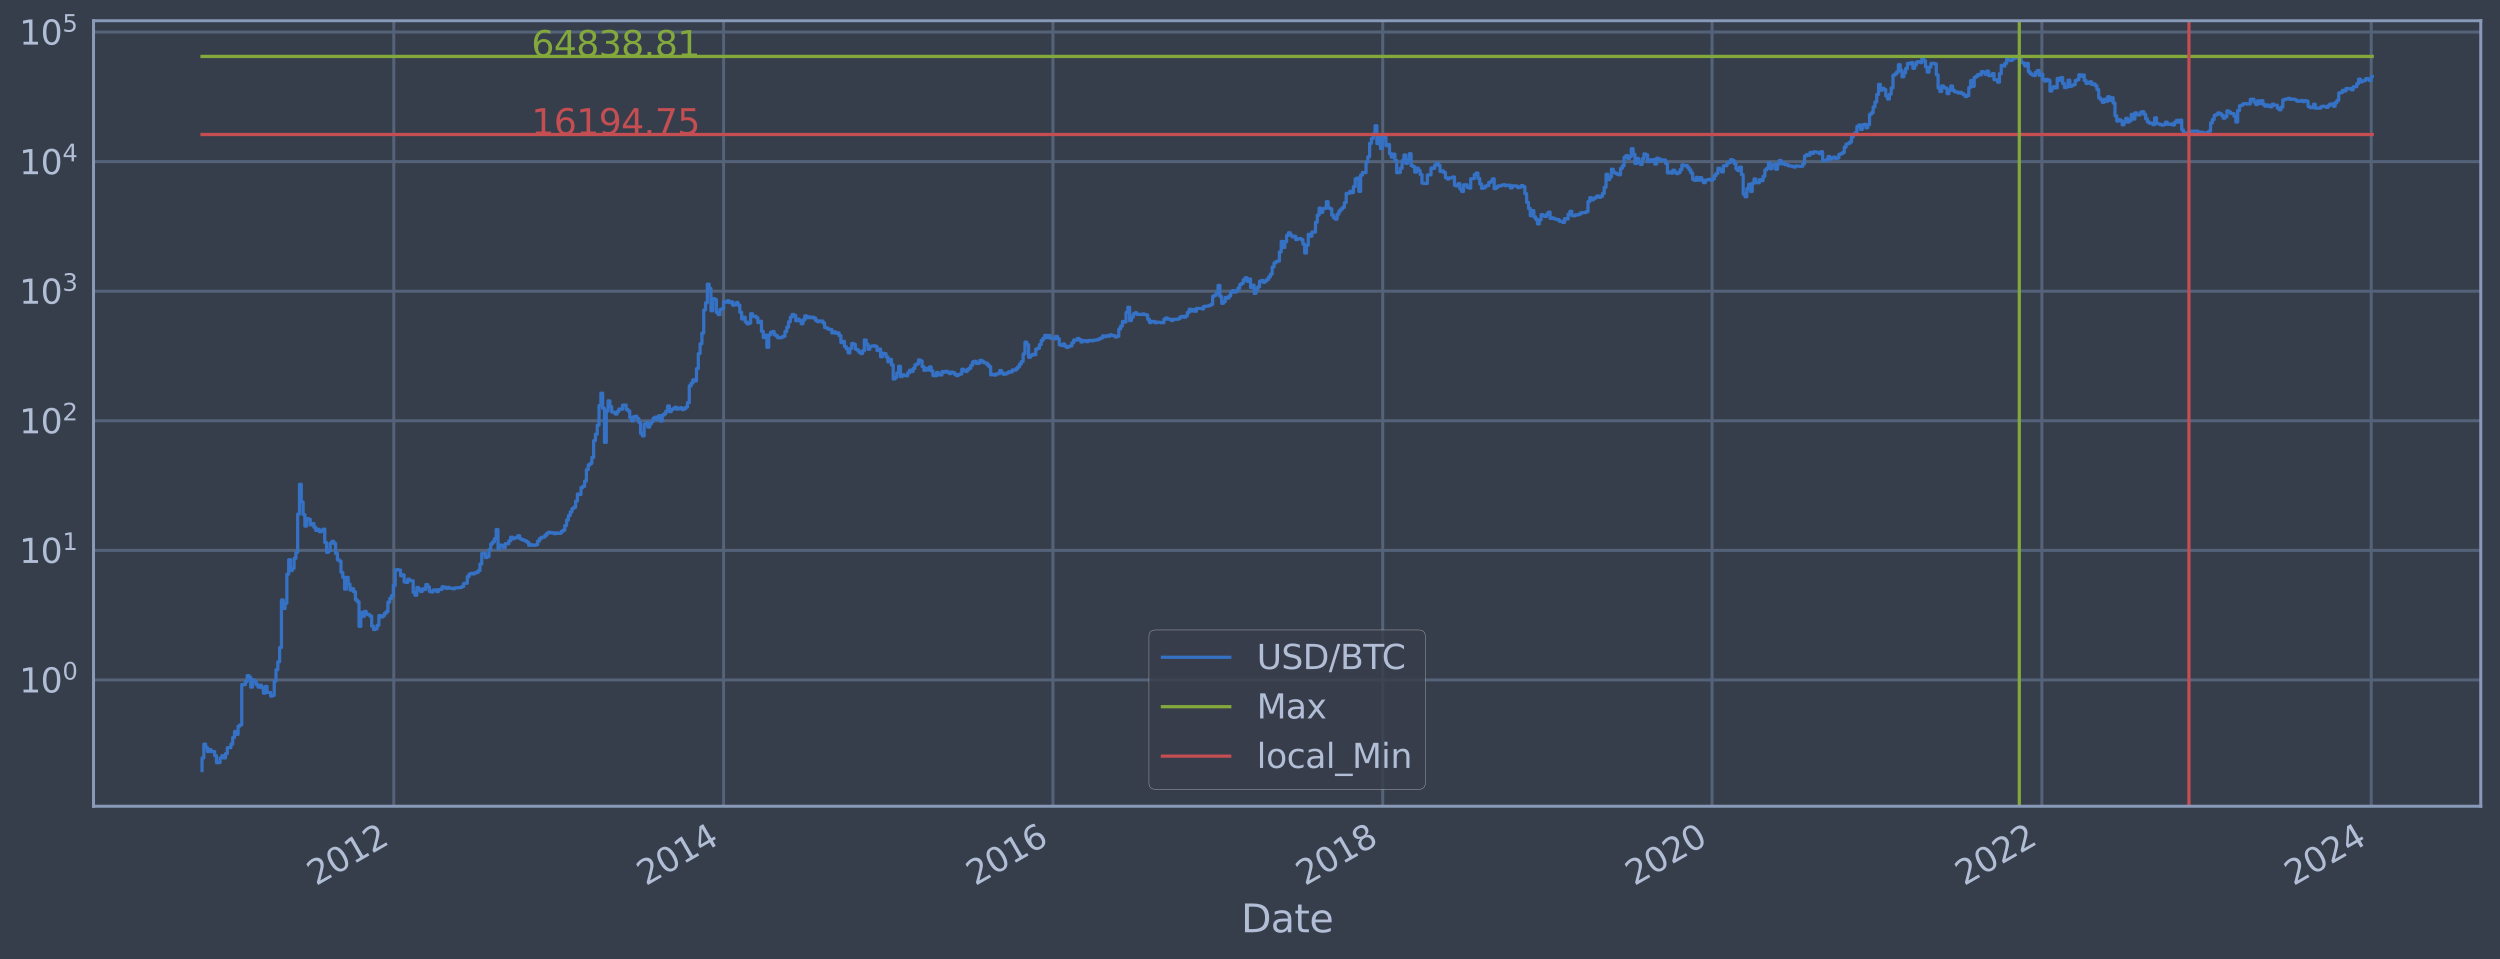 <?xml version="1.0" encoding="utf-8" standalone="no"?>
<!DOCTYPE svg PUBLIC "-//W3C//DTD SVG 1.1//EN"
  "http://www.w3.org/Graphics/SVG/1.1/DTD/svg11.dtd">
<svg xmlns:xlink="http://www.w3.org/1999/xlink" width="934.976pt" height="358.843pt" viewBox="0 0 934.976 358.843" xmlns="http://www.w3.org/2000/svg" version="1.1">
 <defs>
  <style type="text/css">*{stroke-linejoin: round; stroke-linecap: butt}</style>
 </defs>
 <g id="figure_1">
  <g id="patch_1">
   <path d="M 0 358.843 
L 934.976 358.843 
L 934.976 0 
L 0 0 
z
" style="fill: #373e4b"/>
  </g>
  <g id="axes_1">
   <g id="patch_2">
    <path d="M 34.976 301.513 
L 927.776 301.513 
L 927.776 7.753 
L 34.976 7.753 
z
" style="fill: #373e4b"/>
   </g>
   <g id="matplotlib.axis_1">
    <g id="xtick_1">
     <g id="line2d_1">
      <path d="M 147.268 301.513 
L 147.268 7.753 
" clip-path="url(#p5eda8659f1)" style="fill: none; stroke: #546379; stroke-width: 1.12; stroke-linecap: square"/>
     </g>
     <g id="line2d_2"/>
     <g id="text_1">
      <!-- 2012 -->
      <g style="fill: #b1bed6" transform="translate(118.187 331.438) rotate(-30) scale(0.126 -0.126)">
       <defs>
        <path id="DejaVuSans-32" d="M 1228 531 
L 3431 531 
L 3431 0 
L 469 0 
L 469 531 
Q 828 903 1448 1529 
Q 2069 2156 2228 2338 
Q 2531 2678 2651 2914 
Q 2772 3150 2772 3378 
Q 2772 3750 2511 3984 
Q 2250 4219 1831 4219 
Q 1534 4219 1204 4116 
Q 875 4013 500 3803 
L 500 4441 
Q 881 4594 1212 4672 
Q 1544 4750 1819 4750 
Q 2544 4750 2975 4387 
Q 3406 4025 3406 3419 
Q 3406 3131 3298 2873 
Q 3191 2616 2906 2266 
Q 2828 2175 2409 1742 
Q 1991 1309 1228 531 
z
" transform="scale(0.016)"/>
        <path id="DejaVuSans-30" d="M 2034 4250 
Q 1547 4250 1301 3770 
Q 1056 3291 1056 2328 
Q 1056 1369 1301 889 
Q 1547 409 2034 409 
Q 2525 409 2770 889 
Q 3016 1369 3016 2328 
Q 3016 3291 2770 3770 
Q 2525 4250 2034 4250 
z
M 2034 4750 
Q 2819 4750 3233 4129 
Q 3647 3509 3647 2328 
Q 3647 1150 3233 529 
Q 2819 -91 2034 -91 
Q 1250 -91 836 529 
Q 422 1150 422 2328 
Q 422 3509 836 4129 
Q 1250 4750 2034 4750 
z
" transform="scale(0.016)"/>
        <path id="DejaVuSans-31" d="M 794 531 
L 1825 531 
L 1825 4091 
L 703 3866 
L 703 4441 
L 1819 4666 
L 2450 4666 
L 2450 531 
L 3481 531 
L 3481 0 
L 794 0 
L 794 531 
z
" transform="scale(0.016)"/>
       </defs>
       <use xlink:href="#DejaVuSans-32"/>
       <use xlink:href="#DejaVuSans-30" x="63.623"/>
       <use xlink:href="#DejaVuSans-31" x="127.246"/>
       <use xlink:href="#DejaVuSans-32" x="190.869"/>
      </g>
     </g>
    </g>
    <g id="xtick_2">
     <g id="line2d_3">
      <path d="M 270.61 301.513 
L 270.61 7.753 
" clip-path="url(#p5eda8659f1)" style="fill: none; stroke: #546379; stroke-width: 1.12; stroke-linecap: square"/>
     </g>
     <g id="line2d_4"/>
     <g id="text_2">
      <!-- 2014 -->
      <g style="fill: #b1bed6" transform="translate(241.529 331.438) rotate(-30) scale(0.126 -0.126)">
       <defs>
        <path id="DejaVuSans-34" d="M 2419 4116 
L 825 1625 
L 2419 1625 
L 2419 4116 
z
M 2253 4666 
L 3047 4666 
L 3047 1625 
L 3713 1625 
L 3713 1100 
L 3047 1100 
L 3047 0 
L 2419 0 
L 2419 1100 
L 313 1100 
L 313 1709 
L 2253 4666 
z
" transform="scale(0.016)"/>
       </defs>
       <use xlink:href="#DejaVuSans-32"/>
       <use xlink:href="#DejaVuSans-30" x="63.623"/>
       <use xlink:href="#DejaVuSans-31" x="127.246"/>
       <use xlink:href="#DejaVuSans-34" x="190.869"/>
      </g>
     </g>
    </g>
    <g id="xtick_3">
     <g id="line2d_5">
      <path d="M 393.782 301.513 
L 393.782 7.753 
" clip-path="url(#p5eda8659f1)" style="fill: none; stroke: #546379; stroke-width: 1.12; stroke-linecap: square"/>
     </g>
     <g id="line2d_6"/>
     <g id="text_3">
      <!-- 2016 -->
      <g style="fill: #b1bed6" transform="translate(364.701 331.438) rotate(-30) scale(0.126 -0.126)">
       <defs>
        <path id="DejaVuSans-36" d="M 2113 2584 
Q 1688 2584 1439 2293 
Q 1191 2003 1191 1497 
Q 1191 994 1439 701 
Q 1688 409 2113 409 
Q 2538 409 2786 701 
Q 3034 994 3034 1497 
Q 3034 2003 2786 2293 
Q 2538 2584 2113 2584 
z
M 3366 4563 
L 3366 3988 
Q 3128 4100 2886 4159 
Q 2644 4219 2406 4219 
Q 1781 4219 1451 3797 
Q 1122 3375 1075 2522 
Q 1259 2794 1537 2939 
Q 1816 3084 2150 3084 
Q 2853 3084 3261 2657 
Q 3669 2231 3669 1497 
Q 3669 778 3244 343 
Q 2819 -91 2113 -91 
Q 1303 -91 875 529 
Q 447 1150 447 2328 
Q 447 3434 972 4092 
Q 1497 4750 2381 4750 
Q 2619 4750 2861 4703 
Q 3103 4656 3366 4563 
z
" transform="scale(0.016)"/>
       </defs>
       <use xlink:href="#DejaVuSans-32"/>
       <use xlink:href="#DejaVuSans-30" x="63.623"/>
       <use xlink:href="#DejaVuSans-31" x="127.246"/>
       <use xlink:href="#DejaVuSans-36" x="190.869"/>
      </g>
     </g>
    </g>
    <g id="xtick_4">
     <g id="line2d_7">
      <path d="M 517.124 301.513 
L 517.124 7.753 
" clip-path="url(#p5eda8659f1)" style="fill: none; stroke: #546379; stroke-width: 1.12; stroke-linecap: square"/>
     </g>
     <g id="line2d_8"/>
     <g id="text_4">
      <!-- 2018 -->
      <g style="fill: #b1bed6" transform="translate(488.043 331.438) rotate(-30) scale(0.126 -0.126)">
       <defs>
        <path id="DejaVuSans-38" d="M 2034 2216 
Q 1584 2216 1326 1975 
Q 1069 1734 1069 1313 
Q 1069 891 1326 650 
Q 1584 409 2034 409 
Q 2484 409 2743 651 
Q 3003 894 3003 1313 
Q 3003 1734 2745 1975 
Q 2488 2216 2034 2216 
z
M 1403 2484 
Q 997 2584 770 2862 
Q 544 3141 544 3541 
Q 544 4100 942 4425 
Q 1341 4750 2034 4750 
Q 2731 4750 3128 4425 
Q 3525 4100 3525 3541 
Q 3525 3141 3298 2862 
Q 3072 2584 2669 2484 
Q 3125 2378 3379 2068 
Q 3634 1759 3634 1313 
Q 3634 634 3220 271 
Q 2806 -91 2034 -91 
Q 1263 -91 848 271 
Q 434 634 434 1313 
Q 434 1759 690 2068 
Q 947 2378 1403 2484 
z
M 1172 3481 
Q 1172 3119 1398 2916 
Q 1625 2713 2034 2713 
Q 2441 2713 2670 2916 
Q 2900 3119 2900 3481 
Q 2900 3844 2670 4047 
Q 2441 4250 2034 4250 
Q 1625 4250 1398 4047 
Q 1172 3844 1172 3481 
z
" transform="scale(0.016)"/>
       </defs>
       <use xlink:href="#DejaVuSans-32"/>
       <use xlink:href="#DejaVuSans-30" x="63.623"/>
       <use xlink:href="#DejaVuSans-31" x="127.246"/>
       <use xlink:href="#DejaVuSans-38" x="190.869"/>
      </g>
     </g>
    </g>
    <g id="xtick_5">
     <g id="line2d_9">
      <path d="M 640.297 301.513 
L 640.297 7.753 
" clip-path="url(#p5eda8659f1)" style="fill: none; stroke: #546379; stroke-width: 1.12; stroke-linecap: square"/>
     </g>
     <g id="line2d_10"/>
     <g id="text_5">
      <!-- 2020 -->
      <g style="fill: #b1bed6" transform="translate(611.216 331.438) rotate(-30) scale(0.126 -0.126)">
       <use xlink:href="#DejaVuSans-32"/>
       <use xlink:href="#DejaVuSans-30" x="63.623"/>
       <use xlink:href="#DejaVuSans-32" x="127.246"/>
       <use xlink:href="#DejaVuSans-30" x="190.869"/>
      </g>
     </g>
    </g>
    <g id="xtick_6">
     <g id="line2d_11">
      <path d="M 763.638 301.513 
L 763.638 7.753 
" clip-path="url(#p5eda8659f1)" style="fill: none; stroke: #546379; stroke-width: 1.12; stroke-linecap: square"/>
     </g>
     <g id="line2d_12"/>
     <g id="text_6">
      <!-- 2022 -->
      <g style="fill: #b1bed6" transform="translate(734.557 331.438) rotate(-30) scale(0.126 -0.126)">
       <use xlink:href="#DejaVuSans-32"/>
       <use xlink:href="#DejaVuSans-30" x="63.623"/>
       <use xlink:href="#DejaVuSans-32" x="127.246"/>
       <use xlink:href="#DejaVuSans-32" x="190.869"/>
      </g>
     </g>
    </g>
    <g id="xtick_7">
     <g id="line2d_13">
      <path d="M 886.811 301.513 
L 886.811 7.753 
" clip-path="url(#p5eda8659f1)" style="fill: none; stroke: #546379; stroke-width: 1.12; stroke-linecap: square"/>
     </g>
     <g id="line2d_14"/>
     <g id="text_7">
      <!-- 2024 -->
      <g style="fill: #b1bed6" transform="translate(857.73 331.438) rotate(-30) scale(0.126 -0.126)">
       <use xlink:href="#DejaVuSans-32"/>
       <use xlink:href="#DejaVuSans-30" x="63.623"/>
       <use xlink:href="#DejaVuSans-32" x="127.246"/>
       <use xlink:href="#DejaVuSans-34" x="190.869"/>
      </g>
     </g>
    </g>
    <g id="text_8">
     <!-- Date -->
     <g style="fill: #b1bed6" transform="translate(464.167 348.649) scale(0.144 -0.144)">
      <defs>
       <path id="DejaVuSans-44" d="M 1259 4147 
L 1259 519 
L 2022 519 
Q 2988 519 3436 956 
Q 3884 1394 3884 2338 
Q 3884 3275 3436 3711 
Q 2988 4147 2022 4147 
L 1259 4147 
z
M 628 4666 
L 1925 4666 
Q 3281 4666 3915 4102 
Q 4550 3538 4550 2338 
Q 4550 1131 3912 565 
Q 3275 0 1925 0 
L 628 0 
L 628 4666 
z
" transform="scale(0.016)"/>
       <path id="DejaVuSans-61" d="M 2194 1759 
Q 1497 1759 1228 1600 
Q 959 1441 959 1056 
Q 959 750 1161 570 
Q 1363 391 1709 391 
Q 2188 391 2477 730 
Q 2766 1069 2766 1631 
L 2766 1759 
L 2194 1759 
z
M 3341 1997 
L 3341 0 
L 2766 0 
L 2766 531 
Q 2569 213 2275 61 
Q 1981 -91 1556 -91 
Q 1019 -91 701 211 
Q 384 513 384 1019 
Q 384 1609 779 1909 
Q 1175 2209 1959 2209 
L 2766 2209 
L 2766 2266 
Q 2766 2663 2505 2880 
Q 2244 3097 1772 3097 
Q 1472 3097 1187 3025 
Q 903 2953 641 2809 
L 641 3341 
Q 956 3463 1253 3523 
Q 1550 3584 1831 3584 
Q 2591 3584 2966 3190 
Q 3341 2797 3341 1997 
z
" transform="scale(0.016)"/>
       <path id="DejaVuSans-74" d="M 1172 4494 
L 1172 3500 
L 2356 3500 
L 2356 3053 
L 1172 3053 
L 1172 1153 
Q 1172 725 1289 603 
Q 1406 481 1766 481 
L 2356 481 
L 2356 0 
L 1766 0 
Q 1100 0 847 248 
Q 594 497 594 1153 
L 594 3053 
L 172 3053 
L 172 3500 
L 594 3500 
L 594 4494 
L 1172 4494 
z
" transform="scale(0.016)"/>
       <path id="DejaVuSans-65" d="M 3597 1894 
L 3597 1613 
L 953 1613 
Q 991 1019 1311 708 
Q 1631 397 2203 397 
Q 2534 397 2845 478 
Q 3156 559 3463 722 
L 3463 178 
Q 3153 47 2828 -22 
Q 2503 -91 2169 -91 
Q 1331 -91 842 396 
Q 353 884 353 1716 
Q 353 2575 817 3079 
Q 1281 3584 2069 3584 
Q 2775 3584 3186 3129 
Q 3597 2675 3597 1894 
z
M 3022 2063 
Q 3016 2534 2758 2815 
Q 2500 3097 2075 3097 
Q 1594 3097 1305 2825 
Q 1016 2553 972 2059 
L 3022 2063 
z
" transform="scale(0.016)"/>
      </defs>
      <use xlink:href="#DejaVuSans-44"/>
      <use xlink:href="#DejaVuSans-61" x="77.002"/>
      <use xlink:href="#DejaVuSans-74" x="138.281"/>
      <use xlink:href="#DejaVuSans-65" x="177.49"/>
     </g>
    </g>
   </g>
   <g id="matplotlib.axis_2">
    <g id="ytick_1">
     <g id="line2d_15">
      <path d="M 34.976 254.288 
L 927.776 254.288 
" clip-path="url(#p5eda8659f1)" style="fill: none; stroke: #546379; stroke-width: 1.12; stroke-linecap: square"/>
     </g>
     <g id="line2d_16"/>
     <g id="text_9">
      <!-- $\mathdefault{10^{0}}$ -->
      <g style="fill: #b1bed6" transform="translate(7.2 259.075) scale(0.126 -0.126)">
       <use xlink:href="#DejaVuSans-31" transform="translate(0 0.766)"/>
       <use xlink:href="#DejaVuSans-30" transform="translate(63.623 0.766)"/>
       <use xlink:href="#DejaVuSans-30" transform="translate(128.203 39.047) scale(0.7)"/>
      </g>
     </g>
    </g>
    <g id="ytick_2">
     <g id="line2d_17">
      <path d="M 34.976 205.828 
L 927.776 205.828 
" clip-path="url(#p5eda8659f1)" style="fill: none; stroke: #546379; stroke-width: 1.12; stroke-linecap: square"/>
     </g>
     <g id="line2d_18"/>
     <g id="text_10">
      <!-- $\mathdefault{10^{1}}$ -->
      <g style="fill: #b1bed6" transform="translate(7.2 210.615) scale(0.126 -0.126)">
       <use xlink:href="#DejaVuSans-31" transform="translate(0 0.684)"/>
       <use xlink:href="#DejaVuSans-30" transform="translate(63.623 0.684)"/>
       <use xlink:href="#DejaVuSans-31" transform="translate(128.203 38.966) scale(0.7)"/>
      </g>
     </g>
    </g>
    <g id="ytick_3">
     <g id="line2d_19">
      <path d="M 34.976 157.368 
L 927.776 157.368 
" clip-path="url(#p5eda8659f1)" style="fill: none; stroke: #546379; stroke-width: 1.12; stroke-linecap: square"/>
     </g>
     <g id="line2d_20"/>
     <g id="text_11">
      <!-- $\mathdefault{10^{2}}$ -->
      <g style="fill: #b1bed6" transform="translate(7.2 162.155) scale(0.126 -0.126)">
       <use xlink:href="#DejaVuSans-31" transform="translate(0 0.766)"/>
       <use xlink:href="#DejaVuSans-30" transform="translate(63.623 0.766)"/>
       <use xlink:href="#DejaVuSans-32" transform="translate(128.203 39.047) scale(0.7)"/>
      </g>
     </g>
    </g>
    <g id="ytick_4">
     <g id="line2d_21">
      <path d="M 34.976 108.907 
L 927.776 108.907 
" clip-path="url(#p5eda8659f1)" style="fill: none; stroke: #546379; stroke-width: 1.12; stroke-linecap: square"/>
     </g>
     <g id="line2d_22"/>
     <g id="text_12">
      <!-- $\mathdefault{10^{3}}$ -->
      <g style="fill: #b1bed6" transform="translate(7.2 113.694) scale(0.126 -0.126)">
       <defs>
        <path id="DejaVuSans-33" d="M 2597 2516 
Q 3050 2419 3304 2112 
Q 3559 1806 3559 1356 
Q 3559 666 3084 287 
Q 2609 -91 1734 -91 
Q 1441 -91 1130 -33 
Q 819 25 488 141 
L 488 750 
Q 750 597 1062 519 
Q 1375 441 1716 441 
Q 2309 441 2620 675 
Q 2931 909 2931 1356 
Q 2931 1769 2642 2001 
Q 2353 2234 1838 2234 
L 1294 2234 
L 1294 2753 
L 1863 2753 
Q 2328 2753 2575 2939 
Q 2822 3125 2822 3475 
Q 2822 3834 2567 4026 
Q 2313 4219 1838 4219 
Q 1578 4219 1281 4162 
Q 984 4106 628 3988 
L 628 4550 
Q 988 4650 1302 4700 
Q 1616 4750 1894 4750 
Q 2613 4750 3031 4423 
Q 3450 4097 3450 3541 
Q 3450 3153 3228 2886 
Q 3006 2619 2597 2516 
z
" transform="scale(0.016)"/>
       </defs>
       <use xlink:href="#DejaVuSans-31" transform="translate(0 0.766)"/>
       <use xlink:href="#DejaVuSans-30" transform="translate(63.623 0.766)"/>
       <use xlink:href="#DejaVuSans-33" transform="translate(128.203 39.047) scale(0.7)"/>
      </g>
     </g>
    </g>
    <g id="ytick_5">
     <g id="line2d_23">
      <path d="M 34.976 60.447 
L 927.776 60.447 
" clip-path="url(#p5eda8659f1)" style="fill: none; stroke: #546379; stroke-width: 1.12; stroke-linecap: square"/>
     </g>
     <g id="line2d_24"/>
     <g id="text_13">
      <!-- $\mathdefault{10^{4}}$ -->
      <g style="fill: #b1bed6" transform="translate(7.2 65.234) scale(0.126 -0.126)">
       <use xlink:href="#DejaVuSans-31" transform="translate(0 0.684)"/>
       <use xlink:href="#DejaVuSans-30" transform="translate(63.623 0.684)"/>
       <use xlink:href="#DejaVuSans-34" transform="translate(128.203 38.966) scale(0.7)"/>
      </g>
     </g>
    </g>
    <g id="ytick_6">
     <g id="line2d_25">
      <path d="M 34.976 11.987 
L 927.776 11.987 
" clip-path="url(#p5eda8659f1)" style="fill: none; stroke: #546379; stroke-width: 1.12; stroke-linecap: square"/>
     </g>
     <g id="line2d_26"/>
     <g id="text_14">
      <!-- $\mathdefault{10^{5}}$ -->
      <g style="fill: #b1bed6" transform="translate(7.2 16.774) scale(0.126 -0.126)">
       <defs>
        <path id="DejaVuSans-35" d="M 691 4666 
L 3169 4666 
L 3169 4134 
L 1269 4134 
L 1269 2991 
Q 1406 3038 1543 3061 
Q 1681 3084 1819 3084 
Q 2600 3084 3056 2656 
Q 3513 2228 3513 1497 
Q 3513 744 3044 326 
Q 2575 -91 1722 -91 
Q 1428 -91 1123 -41 
Q 819 9 494 109 
L 494 744 
Q 775 591 1075 516 
Q 1375 441 1709 441 
Q 2250 441 2565 725 
Q 2881 1009 2881 1497 
Q 2881 1984 2565 2268 
Q 2250 2553 1709 2553 
Q 1456 2553 1204 2497 
Q 953 2441 691 2322 
L 691 4666 
z
" transform="scale(0.016)"/>
       </defs>
       <use xlink:href="#DejaVuSans-31" transform="translate(0 0.684)"/>
       <use xlink:href="#DejaVuSans-30" transform="translate(63.623 0.684)"/>
       <use xlink:href="#DejaVuSans-35" transform="translate(128.203 38.966) scale(0.7)"/>
      </g>
     </g>
    </g>
    <g id="ytick_7">
     <g id="line2d_27"/>
    </g>
    <g id="ytick_8">
     <g id="line2d_28"/>
    </g>
    <g id="ytick_9">
     <g id="line2d_29"/>
    </g>
    <g id="ytick_10">
     <g id="line2d_30"/>
    </g>
    <g id="ytick_11">
     <g id="line2d_31"/>
    </g>
    <g id="ytick_12">
     <g id="line2d_32"/>
    </g>
    <g id="ytick_13">
     <g id="line2d_33"/>
    </g>
    <g id="ytick_14">
     <g id="line2d_34"/>
    </g>
    <g id="ytick_15">
     <g id="line2d_35"/>
    </g>
    <g id="ytick_16">
     <g id="line2d_36"/>
    </g>
    <g id="ytick_17">
     <g id="line2d_37"/>
    </g>
    <g id="ytick_18">
     <g id="line2d_38"/>
    </g>
    <g id="ytick_19">
     <g id="line2d_39"/>
    </g>
    <g id="ytick_20">
     <g id="line2d_40"/>
    </g>
    <g id="ytick_21">
     <g id="line2d_41"/>
    </g>
    <g id="ytick_22">
     <g id="line2d_42"/>
    </g>
    <g id="ytick_23">
     <g id="line2d_43"/>
    </g>
    <g id="ytick_24">
     <g id="line2d_44"/>
    </g>
    <g id="ytick_25">
     <g id="line2d_45"/>
    </g>
    <g id="ytick_26">
     <g id="line2d_46"/>
    </g>
    <g id="ytick_27">
     <g id="line2d_47"/>
    </g>
    <g id="ytick_28">
     <g id="line2d_48"/>
    </g>
    <g id="ytick_29">
     <g id="line2d_49"/>
    </g>
    <g id="ytick_30">
     <g id="line2d_50"/>
    </g>
    <g id="ytick_31">
     <g id="line2d_51"/>
    </g>
    <g id="ytick_32">
     <g id="line2d_52"/>
    </g>
    <g id="ytick_33">
     <g id="line2d_53"/>
    </g>
    <g id="ytick_34">
     <g id="line2d_54"/>
    </g>
    <g id="ytick_35">
     <g id="line2d_55"/>
    </g>
    <g id="ytick_36">
     <g id="line2d_56"/>
    </g>
    <g id="ytick_37">
     <g id="line2d_57"/>
    </g>
    <g id="ytick_38">
     <g id="line2d_58"/>
    </g>
    <g id="ytick_39">
     <g id="line2d_59"/>
    </g>
    <g id="ytick_40">
     <g id="line2d_60"/>
    </g>
    <g id="ytick_41">
     <g id="line2d_61"/>
    </g>
    <g id="ytick_42">
     <g id="line2d_62"/>
    </g>
    <g id="ytick_43">
     <g id="line2d_63"/>
    </g>
    <g id="ytick_44">
     <g id="line2d_64"/>
    </g>
    <g id="ytick_45">
     <g id="line2d_65"/>
    </g>
    <g id="ytick_46">
     <g id="line2d_66"/>
    </g>
    <g id="ytick_47">
     <g id="line2d_67"/>
    </g>
    <g id="ytick_48">
     <g id="line2d_68"/>
    </g>
    <g id="ytick_49">
     <g id="line2d_69"/>
    </g>
    <g id="ytick_50">
     <g id="line2d_70"/>
    </g>
    <g id="ytick_51">
     <g id="line2d_71"/>
    </g>
    <g id="ytick_52">
     <g id="line2d_72"/>
    </g>
    <g id="ytick_53">
     <g id="line2d_73"/>
    </g>
    <g id="ytick_54">
     <g id="line2d_74"/>
    </g>
   </g>
   <g id="line2d_75">
    <path d="M 75.558 288.16 
L 75.558 283.464 
L 76.233 283.464 
L 76.233 278.268 
L 76.908 278.268 
L 76.908 279.627 
L 77.583 279.627 
L 77.583 281.079 
L 78.257 281.079 
L 78.257 280.34 
L 78.932 280.34 
L 78.932 281.079 
L 80.282 281.079 
L 80.282 282.638 
L 80.957 282.638 
L 80.957 285.219 
L 82.307 285.219 
L 82.307 283.464 
L 82.982 283.464 
L 82.982 282.638 
L 83.657 282.638 
L 83.657 283.464 
L 84.332 283.464 
L 84.332 281.844 
L 85.007 281.844 
L 85.007 279.627 
L 86.357 279.627 
L 86.357 278.268 
L 87.031 278.268 
L 87.031 275.79 
L 87.706 275.79 
L 87.706 273.572 
L 88.381 273.572 
L 88.381 274.652 
L 89.056 274.652 
L 89.056 271.566 
L 89.731 271.566 
L 89.731 271.093 
L 90.406 271.093 
L 90.406 256.043 
L 91.756 256.043 
L 91.756 254.929 
L 92.431 254.929 
L 92.431 252.668 
L 93.106 252.668 
L 93.106 253.261 
L 93.781 253.261 
L 93.781 256.978 
L 94.456 256.978 
L 94.456 254.288 
L 95.13 254.288 
L 95.13 254.929 
L 95.805 254.929 
L 95.805 256.043 
L 96.48 256.043 
L 96.48 256.978 
L 97.155 256.978 
L 97.155 256.273 
L 97.83 256.273 
L 97.83 257.219 
L 98.505 257.219 
L 98.505 259.249 
L 99.18 259.249 
L 99.18 256.74 
L 99.855 256.74 
L 99.855 258.984 
L 101.205 258.984 
L 101.205 260.342 
L 101.88 260.342 
L 101.88 260.064 
L 102.555 260.064 
L 102.555 254.713 
L 103.23 254.713 
L 103.23 250.451 
L 103.904 250.451 
L 103.904 247.509 
L 104.579 247.509 
L 104.579 242.152 
L 105.254 242.152 
L 105.254 224.388 
L 105.929 224.388 
L 105.929 227.565 
L 106.604 227.565 
L 106.604 225.591 
L 107.279 225.591 
L 107.279 214.733 
L 107.954 214.733 
L 107.954 209.322 
L 108.629 209.322 
L 108.629 213.394 
L 109.304 213.394 
L 109.304 212.538 
L 109.979 212.538 
L 109.979 208.807 
L 110.654 208.807 
L 110.654 206.534 
L 111.329 206.534 
L 111.329 192.264 
L 112.003 192.264 
L 112.003 181.126 
L 112.678 181.126 
L 112.678 187.703 
L 113.353 187.703 
L 113.353 192.464 
L 114.028 192.464 
L 114.028 196.754 
L 114.703 196.754 
L 114.703 193.954 
L 115.378 193.954 
L 115.378 194.231 
L 116.053 194.231 
L 116.053 196.281 
L 116.728 196.281 
L 116.728 195.805 
L 117.403 195.805 
L 117.403 197.196 
L 118.078 197.196 
L 118.078 198.374 
L 118.753 198.374 
L 118.753 197.95 
L 119.428 197.95 
L 119.428 198.852 
L 120.103 198.852 
L 120.103 198.597 
L 120.777 198.597 
L 120.777 197.892 
L 121.452 197.892 
L 121.452 202.886 
L 122.127 202.886 
L 122.127 206.556 
L 122.802 206.556 
L 122.802 205.976 
L 123.477 205.976 
L 123.477 203.144 
L 124.152 203.144 
L 124.152 202.434 
L 124.827 202.434 
L 124.827 203.256 
L 125.502 203.256 
L 125.502 206.952 
L 126.177 206.952 
L 126.177 209.347 
L 126.852 209.347 
L 126.852 209.825 
L 127.527 209.825 
L 127.527 214.069 
L 128.202 214.069 
L 128.202 215.922 
L 128.876 215.922 
L 128.876 220.332 
L 129.551 220.332 
L 129.551 215.956 
L 130.226 215.956 
L 130.226 218.448 
L 130.901 218.448 
L 130.901 220.67 
L 131.576 220.67 
L 131.576 220.165 
L 132.251 220.165 
L 132.251 221.319 
L 132.926 221.319 
L 132.926 224.286 
L 133.601 224.286 
L 133.601 225.059 
L 134.276 225.059 
L 134.276 234.259 
L 134.951 234.259 
L 134.951 229.033 
L 135.626 229.033 
L 135.626 230.476 
L 136.301 230.476 
L 136.301 228.656 
L 136.975 228.656 
L 136.975 229.677 
L 137.65 229.677 
L 137.65 229.874 
L 138.325 229.874 
L 138.325 230.409 
L 139 230.409 
L 139 234.178 
L 139.675 234.178 
L 139.675 235.429 
L 140.35 235.429 
L 140.35 235.173 
L 141.025 235.173 
L 141.025 233.857 
L 141.7 233.857 
L 141.7 230.207 
L 142.375 230.207 
L 142.375 230.75 
L 143.05 230.75 
L 143.05 230.341 
L 143.725 230.341 
L 143.725 229.417 
L 144.4 229.417 
L 144.4 228.781 
L 145.075 228.781 
L 145.075 225.217 
L 145.749 225.217 
L 145.749 223.836 
L 146.424 223.836 
L 146.424 222.774 
L 147.099 222.774 
L 147.099 218.913 
L 147.774 218.913 
L 147.774 213.155 
L 148.449 213.155 
L 148.449 213.036 
L 149.124 213.036 
L 149.124 213.214 
L 149.799 213.214 
L 149.799 215.319 
L 150.474 215.319 
L 150.474 214.991 
L 151.149 214.991 
L 151.149 217.658 
L 151.824 217.658 
L 151.824 217.843 
L 152.499 217.843 
L 152.499 216.614 
L 153.174 216.614 
L 153.174 217.147 
L 154.523 217.22 
L 154.523 221.54 
L 155.198 221.54 
L 155.198 222.633 
L 155.873 222.633 
L 155.873 219.712 
L 156.548 219.712 
L 156.548 220.5 
L 157.223 220.5 
L 157.223 221.231 
L 157.898 221.231 
L 157.898 220.206 
L 158.573 220.206 
L 158.573 220.5 
L 159.248 220.5 
L 159.248 218.641 
L 159.923 218.641 
L 159.923 219.469 
L 160.598 219.469 
L 160.598 221.231 
L 161.273 221.231 
L 161.273 221.407 
L 161.948 221.407 
L 161.948 220.67 
L 163.297 220.585 
L 163.297 221.275 
L 163.972 221.275 
L 163.972 220.542 
L 165.322 220.458 
L 165.322 219.429 
L 165.997 219.429 
L 165.997 219.631 
L 166.672 219.631 
L 166.672 220.04 
L 167.347 220.04 
L 167.347 219.671 
L 168.022 219.671 
L 168.022 219.999 
L 169.372 219.999 
L 169.372 220.206 
L 170.047 220.206 
L 170.047 219.875 
L 172.071 219.794 
L 172.071 219.671 
L 172.746 219.671 
L 172.746 219.309 
L 173.421 219.309 
L 173.421 218.181 
L 174.771 218.106 
L 174.771 215.652 
L 175.446 215.652 
L 175.446 214.701 
L 176.121 214.701 
L 176.121 214.445 
L 176.796 214.445 
L 176.796 214.636 
L 177.471 214.636 
L 177.471 214.225 
L 178.146 214.225 
L 178.146 214.069 
L 178.821 214.069 
L 178.821 213.394 
L 179.495 213.394 
L 179.495 210.922 
L 180.17 210.922 
L 180.17 206.974 
L 180.845 206.974 
L 180.845 206.841 
L 181.52 206.841 
L 181.52 208.518 
L 182.195 208.518 
L 182.195 208.162 
L 182.87 208.162 
L 182.87 205.577 
L 183.545 205.577 
L 183.545 203.386 
L 184.22 203.386 
L 184.22 202.704 
L 184.895 202.704 
L 184.895 201.471 
L 185.57 201.471 
L 185.57 198.037 
L 186.245 198.037 
L 186.245 205.287 
L 186.92 205.287 
L 186.92 203.841 
L 187.594 203.841 
L 187.594 203.995 
L 188.269 203.995 
L 188.269 204.761 
L 188.944 204.761 
L 188.944 203.311 
L 190.294 203.368 
L 190.294 202.273 
L 190.969 202.273 
L 190.969 200.914 
L 191.644 200.914 
L 191.644 201.505 
L 192.319 201.505 
L 192.319 201.199 
L 192.994 201.199 
L 192.994 200.997 
L 193.669 200.997 
L 193.669 200.355 
L 194.344 200.355 
L 194.344 201.471 
L 195.019 201.471 
L 195.019 201.816 
L 195.694 201.816 
L 195.694 202.026 
L 196.368 202.026 
L 196.368 202.344 
L 197.043 202.344 
L 197.043 202.777 
L 197.718 202.777 
L 197.718 203.956 
L 198.393 203.956 
L 198.393 203.707 
L 199.068 203.707 
L 199.068 203.879 
L 200.418 203.918 
L 200.418 203.688 
L 201.093 203.688 
L 201.093 202.309 
L 201.768 202.309 
L 201.768 201.437 
L 202.443 201.437 
L 202.443 200.93 
L 203.793 200.864 
L 203.793 200.161 
L 204.467 200.161 
L 204.467 199.434 
L 205.142 199.434 
L 205.142 199.049 
L 205.817 199.049 
L 205.817 199.31 
L 207.167 199.202 
L 207.167 199.59 
L 207.842 199.59 
L 207.842 199.279 
L 208.517 199.279 
L 208.517 199.481 
L 209.867 199.449 
L 209.867 198.761 
L 210.542 198.761 
L 210.542 198.285 
L 211.217 198.285 
L 211.217 196.563 
L 211.892 196.563 
L 211.892 194.5 
L 212.566 194.5 
L 212.566 192.835 
L 213.241 192.835 
L 213.241 191.473 
L 213.916 191.473 
L 213.916 190.213 
L 214.591 190.213 
L 214.591 189.688 
L 215.266 189.688 
L 215.266 187.429 
L 215.941 187.429 
L 215.941 184.768 
L 216.616 184.768 
L 216.616 184.939 
L 217.291 184.939 
L 217.291 182.345 
L 217.966 182.345 
L 217.966 181.881 
L 218.641 181.881 
L 218.641 179.918 
L 219.316 179.918 
L 219.316 175.625 
L 219.991 175.625 
L 219.991 173.894 
L 220.666 173.894 
L 220.666 173.321 
L 221.34 173.321 
L 221.34 171.082 
L 222.015 171.082 
L 222.015 164.799 
L 222.69 164.799 
L 222.69 162.385 
L 223.365 162.385 
L 223.365 159.008 
L 224.04 159.008 
L 224.04 151.685 
L 224.715 151.685 
L 224.715 147.046 
L 225.39 147.046 
L 225.39 152.688 
L 226.065 152.688 
L 226.065 165.453 
L 226.74 165.453 
L 226.74 153.721 
L 227.415 153.721 
L 227.415 149.914 
L 228.09 149.914 
L 228.09 152.09 
L 228.765 152.09 
L 228.765 154.063 
L 229.439 154.063 
L 229.439 154.248 
L 230.114 154.248 
L 230.114 154.853 
L 230.789 154.853 
L 230.789 153.886 
L 231.464 153.886 
L 231.464 152.956 
L 232.814 153.062 
L 232.814 151.526 
L 234.164 151.477 
L 234.164 153.11 
L 234.839 153.11 
L 234.839 153.712 
L 235.514 153.712 
L 235.514 156.121 
L 236.189 156.121 
L 236.189 157.372 
L 236.864 157.372 
L 236.864 155.867 
L 237.539 155.867 
L 237.539 155.68 
L 238.213 155.68 
L 238.213 156.542 
L 238.888 156.542 
L 238.888 157.954 
L 239.563 157.954 
L 239.563 162.053 
L 240.238 162.053 
L 240.238 163.008 
L 240.913 163.008 
L 240.913 158.672 
L 241.588 158.672 
L 241.588 157.998 
L 242.263 157.998 
L 242.263 159.728 
L 242.938 159.728 
L 242.938 158.556 
L 243.613 158.556 
L 243.613 157.643 
L 244.288 157.643 
L 244.288 156.417 
L 244.963 156.417 
L 244.963 155.999 
L 245.638 155.999 
L 245.638 156.786 
L 246.312 156.786 
L 246.312 155.486 
L 246.987 155.486 
L 246.987 157.429 
L 247.662 157.429 
L 247.662 155.28 
L 248.337 155.28 
L 248.337 154.743 
L 249.012 154.743 
L 249.012 153.795 
L 249.687 153.795 
L 249.687 151.831 
L 250.362 151.831 
L 250.362 153.954 
L 251.037 153.954 
L 251.037 153.179 
L 251.712 153.179 
L 251.712 152.832 
L 252.387 152.832 
L 252.387 152.317 
L 253.062 152.317 
L 253.062 153.023 
L 253.737 153.023 
L 253.737 152.73 
L 254.412 152.73 
L 254.412 152.462 
L 255.086 152.462 
L 255.086 153.193 
L 255.761 153.193 
L 255.761 152.82 
L 256.436 152.82 
L 256.436 152.24 
L 257.111 152.24 
L 257.111 150.56 
L 257.786 150.56 
L 257.786 144.293 
L 258.461 144.293 
L 258.461 143.277 
L 259.136 143.277 
L 259.136 142.066 
L 259.811 142.066 
L 259.811 142.466 
L 260.486 142.466 
L 260.486 137.866 
L 261.161 137.866 
L 261.161 132.24 
L 261.836 132.24 
L 261.836 128.563 
L 262.511 128.563 
L 262.511 124.575 
L 263.185 124.575 
L 263.185 115.916 
L 263.86 115.916 
L 263.86 113.224 
L 264.535 113.224 
L 264.535 106.262 
L 265.21 106.262 
L 265.21 107.876 
L 265.885 107.876 
L 265.885 116.237 
L 266.56 116.237 
L 266.56 111.672 
L 267.235 111.672 
L 267.235 112.009 
L 267.91 112.009 
L 267.91 116.861 
L 268.585 116.861 
L 268.585 117.653 
L 269.26 117.653 
L 269.26 115.705 
L 269.935 115.705 
L 269.935 115.473 
L 270.61 115.473 
L 270.61 112.861 
L 271.284 112.861 
L 271.284 112.999 
L 271.959 112.999 
L 271.959 112.476 
L 272.634 112.476 
L 272.634 113.157 
L 273.309 113.157 
L 273.309 112.884 
L 273.984 112.884 
L 273.984 114.136 
L 274.659 114.136 
L 274.659 113.986 
L 275.334 113.986 
L 275.334 113.159 
L 276.009 113.159 
L 276.009 114.11 
L 276.684 114.11 
L 276.684 116.797 
L 277.359 116.797 
L 277.359 119.31 
L 278.034 119.31 
L 278.034 118.633 
L 278.709 118.633 
L 278.709 120.39 
L 279.384 120.39 
L 279.384 121.128 
L 280.058 121.128 
L 280.058 120.831 
L 280.733 120.831 
L 280.733 117.314 
L 281.408 117.314 
L 281.408 118.303 
L 282.758 118.267 
L 282.758 118.809 
L 283.433 118.809 
L 283.433 120.631 
L 284.108 120.631 
L 284.108 120.163 
L 284.783 120.163 
L 284.783 123.921 
L 285.458 123.921 
L 285.458 126.228 
L 286.133 126.228 
L 286.133 125.342 
L 286.808 125.342 
L 286.808 129.889 
L 287.483 129.889 
L 287.483 125.267 
L 288.157 125.267 
L 288.157 124.262 
L 288.832 124.262 
L 288.832 123.984 
L 289.507 123.984 
L 289.507 125.183 
L 290.182 125.183 
L 290.182 125.618 
L 290.857 125.618 
L 290.857 126.342 
L 292.207 126.3 
L 292.207 126.069 
L 292.882 126.069 
L 292.882 125.754 
L 293.557 125.754 
L 293.557 124.001 
L 294.232 124.001 
L 294.232 122.352 
L 294.907 122.352 
L 294.907 120.335 
L 295.582 120.335 
L 295.582 118.608 
L 296.257 118.608 
L 296.257 117.605 
L 296.931 117.605 
L 296.931 118.012 
L 297.606 118.012 
L 297.606 119.957 
L 298.281 119.957 
L 298.281 119.379 
L 298.956 119.379 
L 298.956 119.978 
L 299.631 119.978 
L 299.631 121.082 
L 300.306 121.082 
L 300.306 119.659 
L 300.981 119.659 
L 300.981 118.125 
L 301.656 118.125 
L 301.656 118.821 
L 302.331 118.821 
L 302.331 118.498 
L 303.006 118.498 
L 303.006 118.83 
L 303.681 118.83 
L 303.681 118.631 
L 304.356 118.631 
L 304.356 118.953 
L 305.03 118.953 
L 305.03 119.881 
L 305.705 119.881 
L 305.705 120.298 
L 306.38 120.298 
L 306.38 120.065 
L 307.73 120.048 
L 307.73 120.774 
L 308.405 120.774 
L 308.405 122.513 
L 309.08 122.513 
L 309.08 122.718 
L 309.755 122.718 
L 309.755 123.16 
L 311.105 123.219 
L 311.105 124.515 
L 311.78 124.515 
L 311.78 124.097 
L 312.455 124.097 
L 312.455 124.648 
L 313.13 124.648 
L 313.13 124.49 
L 313.804 124.49 
L 313.804 125.531 
L 314.479 125.531 
L 314.479 128.131 
L 315.154 128.131 
L 315.154 127.662 
L 315.829 127.662 
L 315.829 129.613 
L 316.504 129.613 
L 316.504 130.473 
L 317.179 130.473 
L 317.179 131.983 
L 317.854 131.983 
L 317.854 130.295 
L 318.529 130.295 
L 318.529 128.465 
L 319.204 128.465 
L 319.204 128.755 
L 319.879 128.755 
L 319.879 130.573 
L 320.554 130.573 
L 320.554 130.948 
L 321.229 130.948 
L 321.229 131.749 
L 321.903 131.749 
L 321.903 132.226 
L 322.578 132.226 
L 322.578 131.187 
L 323.253 131.187 
L 323.253 127.155 
L 323.928 127.155 
L 323.928 128.731 
L 324.603 128.731 
L 324.603 130.616 
L 325.278 130.616 
L 325.278 129.573 
L 325.953 129.573 
L 325.953 129.439 
L 326.628 129.439 
L 326.628 129.292 
L 327.303 129.292 
L 327.303 129.547 
L 327.978 129.547 
L 327.978 131.075 
L 328.653 131.075 
L 328.653 130.538 
L 329.328 130.538 
L 329.328 133.403 
L 330.002 133.403 
L 330.002 132.114 
L 330.677 132.114 
L 330.677 132.244 
L 331.352 132.244 
L 331.352 133.488 
L 332.027 133.488 
L 332.027 135.319 
L 332.702 135.319 
L 332.702 134.388 
L 333.377 134.388 
L 333.377 136.489 
L 334.052 136.489 
L 334.052 141.732 
L 334.727 141.732 
L 334.727 141.159 
L 335.402 141.159 
L 335.402 139.501 
L 336.077 139.501 
L 336.077 136.975 
L 336.752 136.975 
L 336.752 140.846 
L 337.427 140.846 
L 337.427 140.141 
L 338.102 140.141 
L 338.102 140.401 
L 338.776 140.401 
L 338.776 140.552 
L 339.451 140.552 
L 339.451 139.43 
L 340.126 139.43 
L 340.126 138.442 
L 340.801 138.442 
L 340.801 138.948 
L 341.476 138.948 
L 341.476 137.791 
L 342.151 137.791 
L 342.151 136.459 
L 342.826 136.459 
L 342.826 136.077 
L 343.501 136.077 
L 343.501 134.607 
L 344.176 134.607 
L 344.176 135.012 
L 344.851 135.012 
L 344.851 137.089 
L 345.526 137.089 
L 345.526 138.508 
L 346.201 138.508 
L 346.201 137.836 
L 346.875 137.836 
L 346.875 138.381 
L 347.55 138.381 
L 347.55 137.216 
L 348.225 137.216 
L 348.225 138.681 
L 348.9 138.681 
L 348.9 140.488 
L 350.25 140.523 
L 350.25 139.31 
L 350.925 139.31 
L 350.925 140.18 
L 352.275 140.243 
L 352.275 138.989 
L 352.95 138.989 
L 352.95 139.193 
L 353.625 139.193 
L 353.625 138.859 
L 354.3 138.859 
L 354.3 139.174 
L 354.975 139.174 
L 354.975 139.71 
L 355.649 139.71 
L 355.649 139.14 
L 356.324 139.14 
L 356.324 139.358 
L 356.999 139.358 
L 356.999 139.991 
L 357.674 139.991 
L 357.674 140.5 
L 358.349 140.5 
L 358.349 140.053 
L 359.024 140.053 
L 359.024 139.875 
L 359.699 139.875 
L 359.699 138.085 
L 360.374 138.085 
L 360.374 138.53 
L 361.049 138.53 
L 361.049 138.925 
L 361.724 138.925 
L 361.724 138.204 
L 362.399 138.204 
L 362.399 137.693 
L 363.074 137.693 
L 363.074 136.578 
L 363.748 136.578 
L 363.748 135.332 
L 364.423 135.332 
L 364.423 135.111 
L 365.098 135.111 
L 365.098 135.945 
L 366.448 135.851 
L 366.448 134.756 
L 367.123 134.756 
L 367.123 135.072 
L 367.798 135.072 
L 367.798 135.614 
L 368.473 135.614 
L 368.473 135.749 
L 369.148 135.749 
L 369.148 136.387 
L 369.823 136.387 
L 369.823 137.142 
L 370.498 137.142 
L 370.498 140.184 
L 371.173 140.184 
L 371.173 140.009 
L 371.848 140.009 
L 371.848 140.29 
L 372.522 140.29 
L 372.522 139.815 
L 373.872 139.771 
L 373.872 138.576 
L 374.547 138.576 
L 374.547 139.41 
L 375.222 139.41 
L 375.222 139.992 
L 375.897 139.992 
L 375.897 139.823 
L 376.572 139.823 
L 376.572 139.475 
L 377.247 139.475 
L 377.247 139.018 
L 377.922 139.018 
L 377.922 139.139 
L 378.597 139.139 
L 378.597 138.354 
L 379.947 138.447 
L 379.947 137.876 
L 380.621 137.876 
L 380.621 137.174 
L 381.296 137.174 
L 381.296 136.127 
L 381.971 136.127 
L 381.971 135.201 
L 382.646 135.201 
L 382.646 132.357 
L 383.321 132.357 
L 383.321 127.956 
L 383.996 127.956 
L 383.996 128.886 
L 384.671 128.886 
L 384.671 133.625 
L 385.346 133.625 
L 385.346 132.956 
L 386.021 132.956 
L 386.021 132.503 
L 386.696 132.503 
L 386.696 132.66 
L 387.371 132.66 
L 387.371 130.526 
L 388.046 130.526 
L 388.046 130.259 
L 388.72 130.259 
L 388.72 128.89 
L 389.395 128.89 
L 389.395 127.341 
L 390.07 127.341 
L 390.07 126.504 
L 390.745 126.504 
L 390.745 125.407 
L 391.42 125.407 
L 391.42 126.265 
L 392.095 126.265 
L 392.095 125.457 
L 392.77 125.457 
L 392.77 126.512 
L 394.12 126.535 
L 394.12 126.706 
L 394.795 126.706 
L 394.795 125.786 
L 395.47 125.786 
L 395.47 126.692 
L 396.145 126.692 
L 396.145 128.969 
L 396.82 128.969 
L 396.82 129.188 
L 397.494 129.188 
L 397.494 128.635 
L 398.169 128.635 
L 398.169 129.46 
L 398.844 129.46 
L 398.844 129.92 
L 399.519 129.92 
L 399.519 129.55 
L 400.194 129.55 
L 400.194 129.381 
L 400.869 129.381 
L 400.869 128.233 
L 401.544 128.233 
L 401.544 127.166 
L 402.894 127.202 
L 402.894 126.592 
L 403.569 126.592 
L 403.569 127.04 
L 404.244 127.04 
L 404.244 127.894 
L 404.919 127.894 
L 404.919 127.366 
L 406.268 127.417 
L 406.268 127.777 
L 406.943 127.777 
L 406.943 127.346 
L 408.293 127.318 
L 408.293 127.481 
L 408.968 127.481 
L 408.968 127.24 
L 410.318 127.167 
L 410.318 127.033 
L 410.993 127.033 
L 410.993 126.696 
L 411.668 126.696 
L 411.668 126.38 
L 412.343 126.38 
L 412.343 125.623 
L 413.018 125.623 
L 413.018 125.934 
L 413.693 125.934 
L 413.693 125.573 
L 414.367 125.573 
L 414.367 125.742 
L 415.042 125.742 
L 415.042 125.22 
L 415.717 125.22 
L 415.717 125.442 
L 416.392 125.442 
L 416.392 125.569 
L 417.067 125.569 
L 417.067 126.033 
L 417.742 126.033 
L 417.742 125.774 
L 418.417 125.774 
L 418.417 123.025 
L 419.092 123.025 
L 419.092 121.954 
L 419.767 121.954 
L 419.767 120.237 
L 420.442 120.237 
L 420.442 120.446 
L 421.117 120.446 
L 421.117 116.864 
L 421.792 116.864 
L 421.792 114.907 
L 422.466 114.907 
L 422.466 119.912 
L 423.141 119.912 
L 423.141 118.625 
L 423.816 118.625 
L 423.816 117.4 
L 424.491 117.4 
L 424.491 116.963 
L 425.166 116.963 
L 425.166 117.557 
L 427.191 117.61 
L 427.191 117.414 
L 427.866 117.414 
L 427.866 117.605 
L 428.541 117.605 
L 428.541 117.795 
L 429.216 117.795 
L 429.216 119.464 
L 429.891 119.464 
L 429.891 120.638 
L 430.566 120.638 
L 430.566 120.192 
L 431.915 120.251 
L 431.915 120.704 
L 432.59 120.704 
L 432.59 120.472 
L 433.94 120.526 
L 433.94 120.682 
L 435.29 120.664 
L 435.29 119.374 
L 435.965 119.374 
L 435.965 118.912 
L 436.64 118.912 
L 436.64 119.345 
L 437.99 119.403 
L 437.99 119.867 
L 438.665 119.867 
L 438.665 119.421 
L 440.689 119.408 
L 440.689 119.157 
L 441.364 119.157 
L 441.364 118.46 
L 442.039 118.46 
L 442.039 118.334 
L 442.714 118.334 
L 442.714 118.668 
L 443.389 118.668 
L 443.389 118.171 
L 444.064 118.171 
L 444.064 116.842 
L 444.739 116.842 
L 444.739 115.629 
L 445.414 115.629 
L 445.414 116.31 
L 446.089 116.31 
L 446.089 115.777 
L 446.764 115.777 
L 446.764 116.403 
L 447.439 116.403 
L 447.439 115.334 
L 449.463 115.328 
L 449.463 115.53 
L 450.138 115.53 
L 450.138 114.601 
L 451.488 114.504 
L 451.488 114.458 
L 452.163 114.458 
L 452.163 114.248 
L 452.838 114.248 
L 452.838 113.841 
L 453.513 113.841 
L 453.513 110.802 
L 454.188 110.802 
L 454.188 110.427 
L 454.863 110.427 
L 454.863 109.661 
L 455.538 109.661 
L 455.538 106.727 
L 456.212 106.727 
L 456.212 110.881 
L 456.887 110.881 
L 456.887 113.459 
L 457.562 113.459 
L 457.562 112.815 
L 458.237 112.815 
L 458.237 111.227 
L 458.912 111.227 
L 458.912 111.512 
L 459.587 111.512 
L 459.587 110.694 
L 460.262 110.694 
L 460.262 109.259 
L 460.937 109.259 
L 460.937 108.675 
L 461.612 108.675 
L 461.612 109.218 
L 462.287 109.218 
L 462.287 108.882 
L 462.962 108.882 
L 462.962 107.79 
L 463.637 107.79 
L 463.637 106.428 
L 464.311 106.428 
L 464.311 105.959 
L 464.986 105.959 
L 464.986 104.637 
L 465.661 104.637 
L 465.661 103.86 
L 466.336 103.86 
L 466.336 105.209 
L 467.011 105.209 
L 467.011 104.368 
L 467.686 104.368 
L 467.686 107.517 
L 468.361 107.517 
L 468.361 106.654 
L 469.036 106.654 
L 469.036 109.727 
L 469.711 109.727 
L 469.711 108.087 
L 470.386 108.087 
L 470.386 107.288 
L 471.061 107.288 
L 471.061 105.18 
L 471.736 105.18 
L 471.736 104.896 
L 472.411 104.896 
L 472.411 105.597 
L 473.085 105.597 
L 473.085 105.049 
L 473.76 105.049 
L 473.76 104.495 
L 474.435 104.495 
L 474.435 103.58 
L 475.11 103.58 
L 475.11 102.517 
L 475.785 102.517 
L 475.785 99.858 
L 476.46 99.858 
L 476.46 98.354 
L 477.135 98.354 
L 477.135 97.828 
L 477.81 97.828 
L 477.81 97.629 
L 478.485 97.629 
L 478.485 94.227 
L 479.16 94.227 
L 479.16 90.295 
L 479.835 90.295 
L 479.835 92.531 
L 480.51 92.531 
L 480.51 90.395 
L 481.184 90.395 
L 481.184 88.01 
L 481.859 88.01 
L 481.859 87.05 
L 482.534 87.05 
L 482.534 87.957 
L 483.209 87.957 
L 483.209 88.558 
L 483.884 88.558 
L 483.884 88.328 
L 484.559 88.328 
L 484.559 89.606 
L 485.234 89.606 
L 485.234 89.275 
L 486.584 89.207 
L 486.584 89.599 
L 487.259 89.599 
L 487.259 91.278 
L 487.934 91.278 
L 487.934 94.613 
L 488.609 94.613 
L 488.609 91.699 
L 489.284 91.699 
L 489.284 87.63 
L 489.958 87.63 
L 489.958 88.345 
L 490.633 88.345 
L 490.633 86.77 
L 491.983 86.817 
L 491.983 83.098 
L 492.658 83.098 
L 492.658 80.435 
L 493.333 80.435 
L 493.333 77.842 
L 494.008 77.842 
L 494.008 79.446 
L 494.683 79.446 
L 494.683 78.054 
L 495.358 78.054 
L 495.358 77.837 
L 496.033 77.837 
L 496.033 75.424 
L 496.708 75.424 
L 496.708 77.797 
L 497.383 77.797 
L 497.383 78.059 
L 498.057 78.059 
L 498.057 80.453 
L 498.732 80.453 
L 498.732 81.495 
L 499.407 81.495 
L 499.407 81.943 
L 500.082 81.943 
L 500.082 80.092 
L 500.757 80.092 
L 500.757 78.884 
L 501.432 78.884 
L 501.432 78.169 
L 502.107 78.169 
L 502.107 77.538 
L 502.782 77.538 
L 502.782 75.797 
L 503.457 75.797 
L 503.457 72.308 
L 504.807 72.288 
L 504.807 71.55 
L 505.482 71.55 
L 505.482 72.021 
L 506.157 72.021 
L 506.157 69.787 
L 506.831 69.787 
L 506.831 66.881 
L 507.506 66.881 
L 507.506 66.59 
L 508.181 66.59 
L 508.181 71.587 
L 508.856 71.587 
L 508.856 65.492 
L 509.531 65.492 
L 509.531 64.514 
L 510.881 64.591 
L 510.881 60.618 
L 511.556 60.618 
L 511.556 58.609 
L 512.231 58.609 
L 512.231 53.602 
L 512.906 53.602 
L 512.906 51.817 
L 513.581 51.817 
L 513.581 50.025 
L 514.256 50.025 
L 514.256 47.037 
L 514.93 47.037 
L 514.93 53.704 
L 515.605 53.704 
L 515.605 50.983 
L 516.28 50.983 
L 516.28 55.562 
L 516.955 55.562 
L 516.955 51.859 
L 517.63 51.859 
L 517.63 50.303 
L 518.305 50.303 
L 518.305 54.468 
L 518.98 54.468 
L 518.98 54.047 
L 519.655 54.047 
L 519.655 57.494 
L 520.33 57.494 
L 520.33 58.766 
L 521.005 58.766 
L 521.005 57.632 
L 521.68 57.632 
L 521.68 60.022 
L 522.355 60.022 
L 522.355 64.618 
L 523.704 64.508 
L 523.704 62.91 
L 524.379 62.91 
L 524.379 60.075 
L 525.054 60.075 
L 525.054 57.976 
L 525.729 57.976 
L 525.729 61.089 
L 526.404 61.089 
L 526.404 59.76 
L 527.079 59.76 
L 527.079 57.475 
L 527.754 57.475 
L 527.754 61.919 
L 528.429 61.919 
L 528.429 62.363 
L 529.104 62.363 
L 529.104 64.374 
L 529.779 64.374 
L 529.779 62.876 
L 530.454 62.876 
L 530.454 63.784 
L 531.129 63.784 
L 531.129 65.274 
L 531.803 65.274 
L 531.803 68.479 
L 532.478 68.479 
L 532.478 68.605 
L 533.828 68.612 
L 533.828 65.421 
L 535.178 65.389 
L 535.178 62.828 
L 535.853 62.828 
L 535.853 62.97 
L 536.528 62.97 
L 536.528 61.753 
L 537.203 61.753 
L 537.203 60.973 
L 537.878 60.973 
L 537.878 61.819 
L 538.553 61.819 
L 538.553 64.125 
L 539.228 64.125 
L 539.228 63.939 
L 539.902 63.939 
L 539.902 64.516 
L 540.577 64.516 
L 540.577 66.468 
L 541.252 66.468 
L 541.252 66.943 
L 541.927 66.943 
L 541.927 66.531 
L 543.277 66.514 
L 543.277 66.18 
L 543.952 66.18 
L 543.952 69.343 
L 544.627 69.343 
L 544.627 69.55 
L 545.302 69.55 
L 545.302 68.685 
L 545.977 68.685 
L 545.977 70.654 
L 546.652 70.654 
L 546.652 71.63 
L 547.327 71.63 
L 547.327 69.108 
L 548.676 69.101 
L 548.676 70.074 
L 549.351 70.074 
L 549.351 70.343 
L 550.026 70.343 
L 550.026 66.867 
L 551.376 66.765 
L 551.376 65.302 
L 552.051 65.302 
L 552.051 64.697 
L 552.726 64.697 
L 552.726 66.742 
L 553.401 66.742 
L 553.401 68.818 
L 554.076 68.818 
L 554.076 70.414 
L 554.751 70.414 
L 554.751 70.269 
L 555.426 70.269 
L 555.426 69.557 
L 556.101 69.557 
L 556.101 69.43 
L 556.775 69.43 
L 556.775 68.253 
L 557.45 68.253 
L 557.45 67.897 
L 558.125 67.897 
L 558.125 66.901 
L 558.8 66.901 
L 558.8 70.562 
L 559.475 70.562 
L 559.475 70.084 
L 560.15 70.084 
L 560.15 69.522 
L 561.5 69.526 
L 561.5 69.245 
L 562.175 69.245 
L 562.175 69.101 
L 562.85 69.101 
L 562.85 69.445 
L 563.525 69.445 
L 563.525 69.276 
L 564.875 69.253 
L 564.875 70.288 
L 565.549 70.288 
L 565.549 69.482 
L 566.899 69.533 
L 566.899 69.604 
L 567.574 69.604 
L 567.574 70.166 
L 568.249 70.166 
L 568.249 69.967 
L 568.924 69.967 
L 568.924 69.395 
L 569.599 69.395 
L 569.599 69.812 
L 570.274 69.812 
L 570.274 72.43 
L 570.949 72.43 
L 570.949 75.681 
L 571.624 75.681 
L 571.624 77.952 
L 572.299 77.952 
L 572.299 80.654 
L 572.974 80.654 
L 572.974 78.764 
L 573.648 78.764 
L 573.648 81.118 
L 574.323 81.118 
L 574.323 82.017 
L 574.998 82.017 
L 574.998 83.728 
L 575.673 83.728 
L 575.673 82.204 
L 576.348 82.204 
L 576.348 80.265 
L 577.023 80.265 
L 577.023 80.692 
L 577.698 80.692 
L 577.698 80.976 
L 578.373 80.976 
L 578.373 80.096 
L 579.048 80.096 
L 579.048 79.357 
L 579.723 79.357 
L 579.723 81.68 
L 580.398 81.68 
L 580.398 81.472 
L 581.073 81.472 
L 581.073 81.799 
L 581.747 81.799 
L 581.747 82.023 
L 583.097 82.088 
L 583.097 82.723 
L 584.447 82.808 
L 584.447 83.184 
L 585.122 83.184 
L 585.122 81.777 
L 585.797 81.777 
L 585.797 81.901 
L 586.472 81.901 
L 586.472 80.122 
L 587.147 80.122 
L 587.147 79.009 
L 587.822 79.009 
L 587.822 80.628 
L 589.172 80.73 
L 589.172 80.336 
L 590.521 80.367 
L 590.521 80.068 
L 591.196 80.068 
L 591.196 79.579 
L 593.221 79.478 
L 593.221 79.139 
L 593.896 79.139 
L 593.896 75.412 
L 594.571 75.412 
L 594.571 73.933 
L 595.246 73.933 
L 595.246 74.731 
L 595.921 74.731 
L 595.921 74.223 
L 596.596 74.223 
L 596.596 73.772 
L 597.271 73.772 
L 597.271 73.283 
L 597.946 73.283 
L 597.946 73.804 
L 598.62 73.804 
L 598.62 73.454 
L 599.295 73.454 
L 599.295 72.335 
L 599.97 72.335 
L 599.97 70.011 
L 600.645 70.011 
L 600.645 65.163 
L 601.32 65.163 
L 601.32 67.172 
L 601.995 67.172 
L 601.995 66.151 
L 602.67 66.151 
L 602.67 63.271 
L 603.345 63.271 
L 603.345 64.439 
L 604.02 64.439 
L 604.02 64.791 
L 604.695 64.791 
L 604.695 65.148 
L 605.37 65.148 
L 605.37 65.361 
L 606.045 65.361 
L 606.045 62.996 
L 606.72 62.996 
L 606.72 62.016 
L 607.394 62.016 
L 607.394 58.799 
L 608.069 58.799 
L 608.069 58.189 
L 608.744 58.189 
L 608.744 59.263 
L 609.419 59.263 
L 609.419 58.527 
L 610.094 58.527 
L 610.094 55.605 
L 610.769 55.605 
L 610.769 57.71 
L 611.444 57.71 
L 611.444 61.144 
L 612.119 61.144 
L 612.119 59.246 
L 612.794 59.246 
L 612.794 60.712 
L 613.469 60.712 
L 613.469 61.524 
L 614.144 61.524 
L 614.144 59.361 
L 614.819 59.361 
L 614.819 57.569 
L 615.493 57.569 
L 615.493 57.908 
L 616.168 57.908 
L 616.168 60.412 
L 616.843 60.412 
L 616.843 59.789 
L 617.518 59.789 
L 617.518 60.213 
L 618.193 60.213 
L 618.193 59.702 
L 618.868 59.702 
L 618.868 61.355 
L 619.543 61.355 
L 619.543 59.179 
L 620.218 59.179 
L 620.218 59.446 
L 620.893 59.446 
L 620.893 60.115 
L 621.568 60.115 
L 621.568 59.804 
L 622.918 59.874 
L 622.918 61.124 
L 623.593 61.124 
L 623.593 64.639 
L 624.267 64.639 
L 624.267 64.311 
L 624.942 64.311 
L 624.942 64.758 
L 625.617 64.758 
L 625.617 63.651 
L 626.292 63.651 
L 626.292 64.41 
L 626.967 64.41 
L 626.967 64.942 
L 627.642 64.942 
L 627.642 64.566 
L 628.317 64.566 
L 628.317 63.459 
L 628.992 63.459 
L 628.992 61.675 
L 629.667 61.675 
L 629.667 61.972 
L 631.017 61.877 
L 631.017 62.578 
L 631.692 62.578 
L 631.692 63.542 
L 632.366 63.542 
L 632.366 64.685 
L 633.041 64.685 
L 633.041 67.11 
L 633.716 67.11 
L 633.716 67.467 
L 634.391 67.467 
L 634.391 66.34 
L 635.066 66.34 
L 635.066 67.382 
L 635.741 67.382 
L 635.741 66.439 
L 636.416 66.439 
L 636.416 67.393 
L 637.091 67.393 
L 637.091 68.319 
L 637.766 68.319 
L 637.766 67.39 
L 638.441 67.39 
L 638.441 67.213 
L 639.116 67.213 
L 639.116 67.067 
L 639.791 67.067 
L 639.791 67.432 
L 640.465 67.432 
L 640.465 66.922 
L 641.14 66.922 
L 641.14 65.628 
L 641.815 65.628 
L 641.815 64.868 
L 642.49 64.868 
L 642.49 62.899 
L 643.165 62.899 
L 643.165 63.324 
L 643.84 63.324 
L 643.84 64.299 
L 644.515 64.299 
L 644.515 62.02 
L 645.865 61.942 
L 645.865 60.968 
L 646.54 60.968 
L 646.54 60.755 
L 647.215 60.755 
L 647.215 59.686 
L 647.89 59.686 
L 647.89 60.07 
L 648.565 60.07 
L 648.565 61.154 
L 649.239 61.154 
L 649.239 63.172 
L 649.914 63.172 
L 649.914 63.783 
L 650.589 63.783 
L 650.589 62.508 
L 651.264 62.508 
L 651.264 65.323 
L 651.939 65.323 
L 651.939 72.616 
L 652.614 72.616 
L 652.614 73.581 
L 653.289 73.581 
L 653.289 70.542 
L 653.964 70.542 
L 653.964 68.88 
L 654.639 68.88 
L 654.639 71.604 
L 655.314 71.604 
L 655.314 68.536 
L 655.989 68.536 
L 655.989 66.946 
L 656.664 66.946 
L 656.664 68.338 
L 658.013 68.342 
L 658.013 67.188 
L 658.688 67.188 
L 658.688 67.564 
L 659.363 67.564 
L 659.363 65.95 
L 660.038 65.95 
L 660.038 63.551 
L 660.713 63.551 
L 660.713 62.933 
L 661.388 62.933 
L 661.388 60.826 
L 662.063 60.826 
L 662.063 63.103 
L 662.738 63.103 
L 662.738 61.781 
L 663.413 61.781 
L 663.413 61.503 
L 664.088 61.503 
L 664.088 63.304 
L 664.763 63.304 
L 664.763 61.374 
L 665.438 61.374 
L 665.438 60.022 
L 666.112 60.022 
L 666.112 61.254 
L 666.787 61.254 
L 666.787 60.926 
L 667.462 60.926 
L 667.462 61.585 
L 668.812 61.627 
L 668.812 62.009 
L 670.162 62.109 
L 670.162 62.236 
L 670.837 62.236 
L 670.837 62.496 
L 671.512 62.496 
L 671.512 62.074 
L 672.862 62.12 
L 672.862 62.217 
L 674.211 62.169 
L 674.211 61.278 
L 674.886 61.278 
L 674.886 58.36 
L 675.561 58.36 
L 675.561 57.793 
L 676.236 57.793 
L 676.236 58.073 
L 676.911 58.073 
L 676.911 57.022 
L 677.586 57.022 
L 677.586 57.372 
L 678.261 57.372 
L 678.261 56.761 
L 679.611 56.847 
L 679.611 57.028 
L 680.286 57.028 
L 680.286 57.442 
L 680.961 57.442 
L 680.961 56.745 
L 681.636 56.745 
L 681.636 60.114 
L 682.311 60.114 
L 682.311 59.973 
L 682.985 59.973 
L 682.985 59.762 
L 683.66 59.762 
L 683.66 58.549 
L 684.335 58.549 
L 684.335 59.56 
L 685.01 59.56 
L 685.01 59.037 
L 685.685 59.037 
L 685.685 58.748 
L 686.36 58.748 
L 686.36 59.317 
L 687.035 59.317 
L 687.035 59.081 
L 687.71 59.081 
L 687.71 57.733 
L 688.385 57.733 
L 688.385 57.499 
L 689.06 57.499 
L 689.06 57.039 
L 689.735 57.039 
L 689.735 55.015 
L 690.41 55.015 
L 690.41 53.896 
L 691.084 53.896 
L 691.084 53.653 
L 691.759 53.653 
L 691.759 53.133 
L 692.434 53.133 
L 692.434 51.236 
L 693.109 51.236 
L 693.109 50.17 
L 693.784 50.17 
L 693.784 49.623 
L 694.459 49.623 
L 694.459 47.288 
L 695.134 47.288 
L 695.134 46.749 
L 695.809 46.749 
L 695.809 48.392 
L 696.484 48.392 
L 696.484 46.689 
L 697.159 46.689 
L 697.159 46.525 
L 697.834 46.525 
L 697.834 47.789 
L 698.509 47.789 
L 698.509 46.635 
L 699.184 46.635 
L 699.184 42.78 
L 699.858 42.78 
L 699.858 42.176 
L 700.533 42.176 
L 700.533 39.982 
L 701.208 39.982 
L 701.208 38.144 
L 701.883 38.144 
L 701.883 35.319 
L 702.558 35.319 
L 702.558 31.543 
L 703.233 31.543 
L 703.233 33.756 
L 703.908 33.756 
L 703.908 33.01 
L 704.583 33.01 
L 704.583 33.477 
L 705.258 33.477 
L 705.258 35.902 
L 705.933 35.902 
L 705.933 37.034 
L 706.608 37.034 
L 706.608 35.233 
L 707.283 35.233 
L 707.283 32.911 
L 707.957 32.911 
L 707.957 28.164 
L 708.632 28.164 
L 708.632 27.667 
L 709.307 27.667 
L 709.307 26.932 
L 709.982 26.932 
L 709.982 24.189 
L 710.657 24.189 
L 710.657 26.314 
L 711.332 26.314 
L 711.332 28.739 
L 712.007 28.739 
L 712.007 27.238 
L 712.682 27.238 
L 712.682 25.629 
L 713.357 25.629 
L 713.357 23.724 
L 714.032 23.724 
L 714.032 23.865 
L 714.707 23.865 
L 714.707 23.42 
L 715.382 23.42 
L 715.382 25.545 
L 716.056 25.545 
L 716.056 24.271 
L 716.731 24.271 
L 716.731 23.186 
L 717.406 23.186 
L 717.406 23.072 
L 718.081 23.072 
L 718.081 23.414 
L 718.756 23.414 
L 718.756 21.527 
L 719.431 21.527 
L 719.431 22.707 
L 720.106 22.707 
L 720.106 25.03 
L 720.781 25.03 
L 720.781 26.968 
L 721.456 26.968 
L 721.456 25.118 
L 722.131 25.118 
L 722.131 23.739 
L 723.481 23.677 
L 723.481 23.91 
L 724.156 23.91 
L 724.156 27.995 
L 724.83 27.995 
L 724.83 32.932 
L 725.505 32.932 
L 725.505 34.23 
L 726.18 34.23 
L 726.18 32.106 
L 726.855 32.106 
L 726.855 32.736 
L 727.53 32.736 
L 727.53 32.977 
L 728.205 32.977 
L 728.205 35.035 
L 728.88 35.035 
L 728.88 33.786 
L 729.555 33.786 
L 729.555 32.172 
L 730.23 32.172 
L 730.23 33.728 
L 730.905 33.728 
L 730.905 34.3 
L 731.58 34.3 
L 731.58 34.411 
L 732.255 34.411 
L 732.255 34.78 
L 732.929 34.78 
L 732.929 34.561 
L 733.604 34.561 
L 733.604 34.994 
L 734.279 34.994 
L 734.279 35.438 
L 734.954 35.438 
L 734.954 36.11 
L 735.629 36.11 
L 735.629 35.773 
L 736.304 35.773 
L 736.304 32.732 
L 736.979 32.732 
L 736.979 30.137 
L 737.654 30.137 
L 737.654 32.274 
L 738.329 32.274 
L 738.329 28.964 
L 739.004 28.964 
L 739.004 28.508 
L 739.679 28.508 
L 739.679 27.852 
L 740.354 27.852 
L 740.354 27.996 
L 741.029 27.996 
L 741.029 26.777 
L 741.703 26.777 
L 741.703 26.976 
L 742.378 26.976 
L 742.378 27.808 
L 743.053 27.808 
L 743.053 26.597 
L 743.728 26.597 
L 743.728 28.294 
L 745.078 28.303 
L 745.078 27.528 
L 745.753 27.528 
L 745.753 29.797 
L 747.103 29.84 
L 747.103 30.746 
L 747.778 30.746 
L 747.778 27.554 
L 748.453 27.554 
L 748.453 24.438 
L 749.128 24.438 
L 749.128 24.713 
L 749.802 24.713 
L 749.802 23.671 
L 750.477 23.671 
L 750.477 22.057 
L 751.152 22.057 
L 751.152 22.495 
L 751.827 22.495 
L 751.827 22.617 
L 752.502 22.617 
L 752.502 22.139 
L 753.177 22.139 
L 753.177 21.726 
L 753.852 21.726 
L 753.852 21.613 
L 754.527 21.613 
L 754.527 21.106 
L 755.202 21.106 
L 755.202 21.517 
L 755.877 21.517 
L 755.877 23.403 
L 756.552 23.403 
L 756.552 23.605 
L 757.227 23.605 
L 757.227 24.645 
L 757.902 24.645 
L 757.902 23.733 
L 758.576 23.733 
L 758.576 26.837 
L 759.251 26.837 
L 759.251 27.584 
L 759.926 27.584 
L 759.926 27.986 
L 760.601 27.986 
L 760.601 28.251 
L 761.276 28.251 
L 761.276 27.028 
L 761.951 27.028 
L 761.951 26.378 
L 762.626 26.378 
L 762.626 28.144 
L 763.301 28.144 
L 763.301 27.731 
L 763.976 27.731 
L 763.976 29.69 
L 764.651 29.69 
L 764.651 30.32 
L 765.326 30.32 
L 765.326 29.701 
L 766.001 29.701 
L 766.001 30.054 
L 766.675 30.054 
L 766.675 34.039 
L 767.35 34.039 
L 767.35 33.013 
L 768.025 33.013 
L 768.025 32.396 
L 768.7 32.396 
L 768.7 32.86 
L 769.375 32.86 
L 769.375 29.345 
L 770.05 29.345 
L 770.05 30.044 
L 770.725 30.044 
L 770.725 29.01 
L 771.4 29.01 
L 771.4 31.211 
L 772.075 31.211 
L 772.075 32.747 
L 772.75 32.747 
L 772.75 32.515 
L 773.425 32.515 
L 773.425 30.013 
L 774.1 30.013 
L 774.1 32.333 
L 774.774 32.333 
L 774.774 31.944 
L 775.449 31.944 
L 775.449 31.632 
L 776.124 31.632 
L 776.124 30.133 
L 776.799 30.133 
L 776.799 29.796 
L 777.474 29.796 
L 777.474 27.941 
L 778.149 27.941 
L 778.149 28.542 
L 778.824 28.542 
L 778.824 28.052 
L 779.499 28.052 
L 779.499 30.105 
L 780.174 30.105 
L 780.174 31.218 
L 780.849 31.218 
L 780.849 31.068 
L 781.524 31.068 
L 781.524 30.56 
L 782.199 30.56 
L 782.199 31.554 
L 782.874 31.554 
L 782.874 31.393 
L 783.548 31.393 
L 783.548 32.07 
L 784.223 32.07 
L 784.223 33.481 
L 784.898 33.481 
L 784.898 36.633 
L 785.573 36.633 
L 785.573 37.274 
L 786.248 37.274 
L 786.248 38.272 
L 786.923 38.272 
L 786.923 37.131 
L 787.598 37.131 
L 787.598 37.899 
L 788.273 37.899 
L 788.273 36.155 
L 788.948 36.155 
L 788.948 37.55 
L 789.623 37.55 
L 789.623 36.556 
L 790.298 36.556 
L 790.298 38.52 
L 790.973 38.52 
L 790.973 43.333 
L 791.647 43.333 
L 791.647 45.298 
L 792.322 45.298 
L 792.322 44.744 
L 792.997 44.744 
L 792.997 45.133 
L 793.672 45.133 
L 793.672 46.689 
L 794.347 46.689 
L 794.347 45.669 
L 795.022 45.669 
L 795.022 44.256 
L 795.697 44.256 
L 795.697 45.625 
L 796.372 45.625 
L 796.372 45.06 
L 797.047 45.06 
L 797.047 42.777 
L 797.722 42.777 
L 797.722 44.533 
L 798.397 44.533 
L 798.397 42.205 
L 799.072 42.205 
L 799.072 42.934 
L 800.421 42.966 
L 800.421 42.057 
L 801.096 42.057 
L 801.096 41.748 
L 801.771 41.748 
L 801.771 42.741 
L 802.446 42.741 
L 802.446 44.432 
L 803.121 44.432 
L 803.121 45.615 
L 803.796 45.615 
L 803.796 46.078 
L 805.146 46.034 
L 805.146 46.631 
L 805.821 46.631 
L 805.821 44.051 
L 806.496 44.051 
L 806.496 46.183 
L 807.171 46.183 
L 807.171 46.347 
L 807.846 46.347 
L 807.846 46.63 
L 808.52 46.63 
L 808.52 46.823 
L 809.195 46.823 
L 809.195 46.593 
L 809.87 46.593 
L 809.87 45.683 
L 810.545 45.683 
L 810.545 46.455 
L 811.895 46.518 
L 811.895 46.339 
L 812.57 46.339 
L 812.57 46.75 
L 813.245 46.75 
L 813.245 45.753 
L 813.92 45.753 
L 813.92 45.017 
L 814.595 45.017 
L 814.595 45.698 
L 815.27 45.698 
L 815.27 44.912 
L 815.945 44.912 
L 815.945 48.609 
L 816.62 48.609 
L 816.62 49.796 
L 817.294 49.796 
L 817.294 49.675 
L 817.969 49.675 
L 817.969 50.301 
L 818.644 50.301 
L 818.644 49.967 
L 819.319 49.967 
L 819.319 49.069 
L 822.019 49.025 
L 822.019 49.733 
L 822.694 49.733 
L 822.694 49.398 
L 824.044 49.481 
L 824.044 49.858 
L 825.393 49.763 
L 825.393 49.496 
L 826.068 49.496 
L 826.068 49.043 
L 826.743 49.043 
L 826.743 45.929 
L 827.418 45.929 
L 827.418 44.687 
L 828.093 44.687 
L 828.093 43.127 
L 828.768 43.127 
L 828.768 42.836 
L 829.443 42.836 
L 829.443 42.237 
L 830.118 42.237 
L 830.118 42.506 
L 830.793 42.506 
L 830.793 43.135 
L 831.468 43.135 
L 831.468 44.202 
L 832.143 44.202 
L 832.143 43.652 
L 832.818 43.652 
L 832.818 41.467 
L 833.492 41.467 
L 833.492 41.86 
L 834.167 41.86 
L 834.167 42.409 
L 835.517 42.494 
L 835.517 43.464 
L 836.192 43.464 
L 836.192 45.624 
L 836.867 45.624 
L 836.867 41.36 
L 837.542 41.36 
L 837.542 39.562 
L 838.217 39.562 
L 838.217 39.306 
L 838.892 39.306 
L 838.892 38.778 
L 840.242 38.753 
L 840.242 38.927 
L 841.592 38.834 
L 841.592 37.162 
L 842.941 37.103 
L 842.941 38.163 
L 843.616 38.163 
L 843.616 39.088 
L 844.291 39.088 
L 844.291 37.694 
L 844.966 37.694 
L 844.966 38.713 
L 845.641 38.713 
L 845.641 37.654 
L 846.316 37.654 
L 846.316 39.05 
L 846.991 39.05 
L 846.991 39.711 
L 847.666 39.711 
L 847.666 39.235 
L 848.341 39.235 
L 848.341 39.734 
L 849.016 39.734 
L 849.016 39.955 
L 849.691 39.955 
L 849.691 38.971 
L 850.365 38.971 
L 850.365 39.348 
L 851.715 39.354 
L 851.715 40.457 
L 852.39 40.457 
L 852.39 41.056 
L 853.065 41.056 
L 853.065 40.066 
L 853.74 40.066 
L 853.74 37.393 
L 854.415 37.393 
L 854.415 37.14 
L 855.09 37.14 
L 855.09 36.998 
L 855.765 36.998 
L 855.765 36.789 
L 856.44 36.789 
L 856.44 37.176 
L 857.115 37.176 
L 857.115 37.053 
L 858.465 37.158 
L 858.465 37.465 
L 859.139 37.465 
L 859.139 37.91 
L 860.489 37.811 
L 860.489 37.549 
L 861.164 37.549 
L 861.164 38.004 
L 861.839 38.004 
L 861.839 37.633 
L 862.514 37.633 
L 862.514 37.834 
L 863.189 37.834 
L 863.189 39.808 
L 863.864 39.808 
L 863.864 40.238 
L 865.214 40.298 
L 865.214 38.981 
L 865.889 38.981 
L 865.889 40.444 
L 867.913 40.473 
L 867.913 39.908 
L 868.588 39.908 
L 868.588 39.728 
L 869.263 39.728 
L 869.263 39.872 
L 869.938 39.872 
L 869.938 40.166 
L 870.613 40.166 
L 870.613 39.566 
L 871.288 39.566 
L 871.288 38.931 
L 872.638 38.825 
L 872.638 39.732 
L 873.313 39.732 
L 873.313 38.393 
L 873.988 38.393 
L 873.988 37.55 
L 874.663 37.55 
L 874.663 34.752 
L 875.338 34.752 
L 875.338 34.636 
L 876.012 34.636 
L 876.012 33.818 
L 876.687 33.818 
L 876.687 34.053 
L 877.362 34.053 
L 877.362 33.086 
L 878.037 33.086 
L 878.037 33.2 
L 879.387 33.127 
L 879.387 33.601 
L 880.062 33.601 
L 880.062 32.461 
L 881.412 32.424 
L 881.412 31.284 
L 882.087 31.284 
L 882.087 29.604 
L 882.762 29.604 
L 882.762 30.63 
L 883.437 30.63 
L 883.437 30.277 
L 884.111 30.277 
L 884.111 30.113 
L 884.786 30.113 
L 884.786 29.389 
L 885.461 29.389 
L 885.461 29.52 
L 886.136 29.52 
L 886.136 30.12 
L 886.811 30.12 
L 886.811 28.655 
L 887.194 28.655 
L 887.194 28.655 
" clip-path="url(#p5eda8659f1)" style="fill: none; stroke: #3572c6; stroke-width: 1.2; stroke-linecap: square"/>
   </g>
   <g id="line2d_76">
    <path d="M 75.558 21.106 
L 887.194 21.106 
L 887.194 21.106 
" clip-path="url(#p5eda8659f1)" style="fill: none; stroke: #83a83b; stroke-width: 1.2; stroke-linecap: square"/>
   </g>
   <g id="line2d_77">
    <path d="M 75.558 50.301 
L 887.194 50.301 
L 887.194 50.301 
" clip-path="url(#p5eda8659f1)" style="fill: none; stroke: #c44e52; stroke-width: 1.2; stroke-linecap: square"/>
   </g>
   <g id="line2d_78">
    <path d="M 755.202 301.513 
L 755.202 7.753 
" clip-path="url(#p5eda8659f1)" style="fill: none; stroke: #83a83b; stroke-width: 1.2; stroke-linecap: square"/>
   </g>
   <g id="line2d_79">
    <path d="M 818.644 301.513 
L 818.644 7.753 
" clip-path="url(#p5eda8659f1)" style="fill: none; stroke: #c44e52; stroke-width: 1.2; stroke-linecap: square"/>
   </g>
   <g id="patch_3">
    <path d="M 34.976 301.513 
L 34.976 7.753 
" style="fill: none; stroke: #899ab8; stroke-width: 1.12; stroke-linejoin: miter; stroke-linecap: square"/>
   </g>
   <g id="patch_4">
    <path d="M 927.776 301.513 
L 927.776 7.753 
" style="fill: none; stroke: #899ab8; stroke-width: 1.12; stroke-linejoin: miter; stroke-linecap: square"/>
   </g>
   <g id="patch_5">
    <path d="M 34.976 301.513 
L 927.776 301.513 
" style="fill: none; stroke: #899ab8; stroke-width: 1.12; stroke-linejoin: miter; stroke-linecap: square"/>
   </g>
   <g id="patch_6">
    <path d="M 34.976 7.753 
L 927.776 7.753 
" style="fill: none; stroke: #899ab8; stroke-width: 1.12; stroke-linejoin: miter; stroke-linecap: square"/>
   </g>
   <g id="text_15">
    <!-- 64838.81 -->
    <g style="fill: #83a83b" transform="translate(198.731 21.106) scale(0.132 -0.132)">
     <defs>
      <path id="DejaVuSans-2e" d="M 684 794 
L 1344 794 
L 1344 0 
L 684 0 
L 684 794 
z
" transform="scale(0.016)"/>
     </defs>
     <use xlink:href="#DejaVuSans-36"/>
     <use xlink:href="#DejaVuSans-34" x="63.623"/>
     <use xlink:href="#DejaVuSans-38" x="127.246"/>
     <use xlink:href="#DejaVuSans-33" x="190.869"/>
     <use xlink:href="#DejaVuSans-38" x="254.492"/>
     <use xlink:href="#DejaVuSans-2e" x="318.115"/>
     <use xlink:href="#DejaVuSans-38" x="349.902"/>
     <use xlink:href="#DejaVuSans-31" x="413.525"/>
    </g>
   </g>
   <g id="text_16">
    <!-- 16194.75 -->
    <g style="fill: #c44e52" transform="translate(198.731 50.301) scale(0.132 -0.132)">
     <defs>
      <path id="DejaVuSans-39" d="M 703 97 
L 703 672 
Q 941 559 1184 500 
Q 1428 441 1663 441 
Q 2288 441 2617 861 
Q 2947 1281 2994 2138 
Q 2813 1869 2534 1725 
Q 2256 1581 1919 1581 
Q 1219 1581 811 2004 
Q 403 2428 403 3163 
Q 403 3881 828 4315 
Q 1253 4750 1959 4750 
Q 2769 4750 3195 4129 
Q 3622 3509 3622 2328 
Q 3622 1225 3098 567 
Q 2575 -91 1691 -91 
Q 1453 -91 1209 -44 
Q 966 3 703 97 
z
M 1959 2075 
Q 2384 2075 2632 2365 
Q 2881 2656 2881 3163 
Q 2881 3666 2632 3958 
Q 2384 4250 1959 4250 
Q 1534 4250 1286 3958 
Q 1038 3666 1038 3163 
Q 1038 2656 1286 2365 
Q 1534 2075 1959 2075 
z
" transform="scale(0.016)"/>
      <path id="DejaVuSans-37" d="M 525 4666 
L 3525 4666 
L 3525 4397 
L 1831 0 
L 1172 0 
L 2766 4134 
L 525 4134 
L 525 4666 
z
" transform="scale(0.016)"/>
     </defs>
     <use xlink:href="#DejaVuSans-31"/>
     <use xlink:href="#DejaVuSans-36" x="63.623"/>
     <use xlink:href="#DejaVuSans-31" x="127.246"/>
     <use xlink:href="#DejaVuSans-39" x="190.869"/>
     <use xlink:href="#DejaVuSans-34" x="254.492"/>
     <use xlink:href="#DejaVuSans-2e" x="318.115"/>
     <use xlink:href="#DejaVuSans-37" x="349.902"/>
     <use xlink:href="#DejaVuSans-35" x="413.525"/>
    </g>
   </g>
   <g id="legend_1">
    <g id="patch_7">
     <path d="M 432.207 295.213 
L 530.545 295.213 
Q 533.065 295.213 533.065 292.693 
L 533.065 238.119 
Q 533.065 235.599 530.545 235.599 
L 432.207 235.599 
Q 429.687 235.599 429.687 238.119 
L 429.687 292.693 
Q 429.687 295.213 432.207 295.213 
z
" style="fill: #373e4b; opacity: 0.8; stroke: #cccccc; stroke-width: 0.16; stroke-linejoin: miter"/>
    </g>
    <g id="line2d_80">
     <path d="M 434.727 245.803 
L 434.727 245.803 
L 447.327 245.803 
L 447.327 245.803 
L 459.927 245.803 
" style="fill: none; stroke: #3572c6; stroke-width: 1.2; stroke-linecap: square"/>
    </g>
    <g id="text_17">
     <!-- USD/BTC -->
     <g style="fill: #b1bed6" transform="translate(470.007 250.213) scale(0.126 -0.126)">
      <defs>
       <path id="DejaVuSans-55" d="M 556 4666 
L 1191 4666 
L 1191 1831 
Q 1191 1081 1462 751 
Q 1734 422 2344 422 
Q 2950 422 3222 751 
Q 3494 1081 3494 1831 
L 3494 4666 
L 4128 4666 
L 4128 1753 
Q 4128 841 3676 375 
Q 3225 -91 2344 -91 
Q 1459 -91 1007 375 
Q 556 841 556 1753 
L 556 4666 
z
" transform="scale(0.016)"/>
       <path id="DejaVuSans-53" d="M 3425 4513 
L 3425 3897 
Q 3066 4069 2747 4153 
Q 2428 4238 2131 4238 
Q 1616 4238 1336 4038 
Q 1056 3838 1056 3469 
Q 1056 3159 1242 3001 
Q 1428 2844 1947 2747 
L 2328 2669 
Q 3034 2534 3370 2195 
Q 3706 1856 3706 1288 
Q 3706 609 3251 259 
Q 2797 -91 1919 -91 
Q 1588 -91 1214 -16 
Q 841 59 441 206 
L 441 856 
Q 825 641 1194 531 
Q 1563 422 1919 422 
Q 2459 422 2753 634 
Q 3047 847 3047 1241 
Q 3047 1584 2836 1778 
Q 2625 1972 2144 2069 
L 1759 2144 
Q 1053 2284 737 2584 
Q 422 2884 422 3419 
Q 422 4038 858 4394 
Q 1294 4750 2059 4750 
Q 2388 4750 2728 4690 
Q 3069 4631 3425 4513 
z
" transform="scale(0.016)"/>
       <path id="DejaVuSans-2f" d="M 1625 4666 
L 2156 4666 
L 531 -594 
L 0 -594 
L 1625 4666 
z
" transform="scale(0.016)"/>
       <path id="DejaVuSans-42" d="M 1259 2228 
L 1259 519 
L 2272 519 
Q 2781 519 3026 730 
Q 3272 941 3272 1375 
Q 3272 1813 3026 2020 
Q 2781 2228 2272 2228 
L 1259 2228 
z
M 1259 4147 
L 1259 2741 
L 2194 2741 
Q 2656 2741 2882 2914 
Q 3109 3088 3109 3444 
Q 3109 3797 2882 3972 
Q 2656 4147 2194 4147 
L 1259 4147 
z
M 628 4666 
L 2241 4666 
Q 2963 4666 3353 4366 
Q 3744 4066 3744 3513 
Q 3744 3084 3544 2831 
Q 3344 2578 2956 2516 
Q 3422 2416 3680 2098 
Q 3938 1781 3938 1306 
Q 3938 681 3513 340 
Q 3088 0 2303 0 
L 628 0 
L 628 4666 
z
" transform="scale(0.016)"/>
       <path id="DejaVuSans-54" d="M -19 4666 
L 3928 4666 
L 3928 4134 
L 2272 4134 
L 2272 0 
L 1638 0 
L 1638 4134 
L -19 4134 
L -19 4666 
z
" transform="scale(0.016)"/>
       <path id="DejaVuSans-43" d="M 4122 4306 
L 4122 3641 
Q 3803 3938 3442 4084 
Q 3081 4231 2675 4231 
Q 1875 4231 1450 3742 
Q 1025 3253 1025 2328 
Q 1025 1406 1450 917 
Q 1875 428 2675 428 
Q 3081 428 3442 575 
Q 3803 722 4122 1019 
L 4122 359 
Q 3791 134 3420 21 
Q 3050 -91 2638 -91 
Q 1578 -91 968 557 
Q 359 1206 359 2328 
Q 359 3453 968 4101 
Q 1578 4750 2638 4750 
Q 3056 4750 3426 4639 
Q 3797 4528 4122 4306 
z
" transform="scale(0.016)"/>
      </defs>
      <use xlink:href="#DejaVuSans-55"/>
      <use xlink:href="#DejaVuSans-53" x="73.193"/>
      <use xlink:href="#DejaVuSans-44" x="136.67"/>
      <use xlink:href="#DejaVuSans-2f" x="213.672"/>
      <use xlink:href="#DejaVuSans-42" x="247.363"/>
      <use xlink:href="#DejaVuSans-54" x="315.967"/>
      <use xlink:href="#DejaVuSans-43" x="371.176"/>
     </g>
    </g>
    <g id="line2d_81">
     <path d="M 434.727 264.298 
L 434.727 264.298 
L 447.327 264.298 
L 447.327 264.298 
L 459.927 264.298 
" style="fill: none; stroke: #83a83b; stroke-width: 1.2; stroke-linecap: square"/>
    </g>
    <g id="text_18">
     <!-- Max -->
     <g style="fill: #b1bed6" transform="translate(470.007 268.708) scale(0.126 -0.126)">
      <defs>
       <path id="DejaVuSans-4d" d="M 628 4666 
L 1569 4666 
L 2759 1491 
L 3956 4666 
L 4897 4666 
L 4897 0 
L 4281 0 
L 4281 4097 
L 3078 897 
L 2444 897 
L 1241 4097 
L 1241 0 
L 628 0 
L 628 4666 
z
" transform="scale(0.016)"/>
       <path id="DejaVuSans-78" d="M 3513 3500 
L 2247 1797 
L 3578 0 
L 2900 0 
L 1881 1375 
L 863 0 
L 184 0 
L 1544 1831 
L 300 3500 
L 978 3500 
L 1906 2253 
L 2834 3500 
L 3513 3500 
z
" transform="scale(0.016)"/>
      </defs>
      <use xlink:href="#DejaVuSans-4d"/>
      <use xlink:href="#DejaVuSans-61" x="86.279"/>
      <use xlink:href="#DejaVuSans-78" x="147.559"/>
     </g>
    </g>
    <g id="line2d_82">
     <path d="M 434.727 282.792 
L 434.727 282.792 
L 447.327 282.792 
L 447.327 282.792 
L 459.927 282.792 
" style="fill: none; stroke: #c44e52; stroke-width: 1.2; stroke-linecap: square"/>
    </g>
    <g id="text_19">
     <!-- local_Min -->
     <g style="fill: #b1bed6" transform="translate(470.007 287.202) scale(0.126 -0.126)">
      <defs>
       <path id="DejaVuSans-6c" d="M 603 4863 
L 1178 4863 
L 1178 0 
L 603 0 
L 603 4863 
z
" transform="scale(0.016)"/>
       <path id="DejaVuSans-6f" d="M 1959 3097 
Q 1497 3097 1228 2736 
Q 959 2375 959 1747 
Q 959 1119 1226 758 
Q 1494 397 1959 397 
Q 2419 397 2687 759 
Q 2956 1122 2956 1747 
Q 2956 2369 2687 2733 
Q 2419 3097 1959 3097 
z
M 1959 3584 
Q 2709 3584 3137 3096 
Q 3566 2609 3566 1747 
Q 3566 888 3137 398 
Q 2709 -91 1959 -91 
Q 1206 -91 779 398 
Q 353 888 353 1747 
Q 353 2609 779 3096 
Q 1206 3584 1959 3584 
z
" transform="scale(0.016)"/>
       <path id="DejaVuSans-63" d="M 3122 3366 
L 3122 2828 
Q 2878 2963 2633 3030 
Q 2388 3097 2138 3097 
Q 1578 3097 1268 2742 
Q 959 2388 959 1747 
Q 959 1106 1268 751 
Q 1578 397 2138 397 
Q 2388 397 2633 464 
Q 2878 531 3122 666 
L 3122 134 
Q 2881 22 2623 -34 
Q 2366 -91 2075 -91 
Q 1284 -91 818 406 
Q 353 903 353 1747 
Q 353 2603 823 3093 
Q 1294 3584 2113 3584 
Q 2378 3584 2631 3529 
Q 2884 3475 3122 3366 
z
" transform="scale(0.016)"/>
       <path id="DejaVuSans-5f" d="M 3263 -1063 
L 3263 -1509 
L -63 -1509 
L -63 -1063 
L 3263 -1063 
z
" transform="scale(0.016)"/>
       <path id="DejaVuSans-69" d="M 603 3500 
L 1178 3500 
L 1178 0 
L 603 0 
L 603 3500 
z
M 603 4863 
L 1178 4863 
L 1178 4134 
L 603 4134 
L 603 4863 
z
" transform="scale(0.016)"/>
       <path id="DejaVuSans-6e" d="M 3513 2113 
L 3513 0 
L 2938 0 
L 2938 2094 
Q 2938 2591 2744 2837 
Q 2550 3084 2163 3084 
Q 1697 3084 1428 2787 
Q 1159 2491 1159 1978 
L 1159 0 
L 581 0 
L 581 3500 
L 1159 3500 
L 1159 2956 
Q 1366 3272 1645 3428 
Q 1925 3584 2291 3584 
Q 2894 3584 3203 3211 
Q 3513 2838 3513 2113 
z
" transform="scale(0.016)"/>
      </defs>
      <use xlink:href="#DejaVuSans-6c"/>
      <use xlink:href="#DejaVuSans-6f" x="27.783"/>
      <use xlink:href="#DejaVuSans-63" x="88.965"/>
      <use xlink:href="#DejaVuSans-61" x="143.945"/>
      <use xlink:href="#DejaVuSans-6c" x="205.225"/>
      <use xlink:href="#DejaVuSans-5f" x="233.008"/>
      <use xlink:href="#DejaVuSans-4d" x="283.008"/>
      <use xlink:href="#DejaVuSans-69" x="369.287"/>
      <use xlink:href="#DejaVuSans-6e" x="397.07"/>
     </g>
    </g>
   </g>
  </g>
 </g>
 <defs>
  <clipPath id="p5eda8659f1">
   <rect x="34.976" y="7.753" width="892.8" height="293.76"/>
  </clipPath>
 </defs>
</svg>
